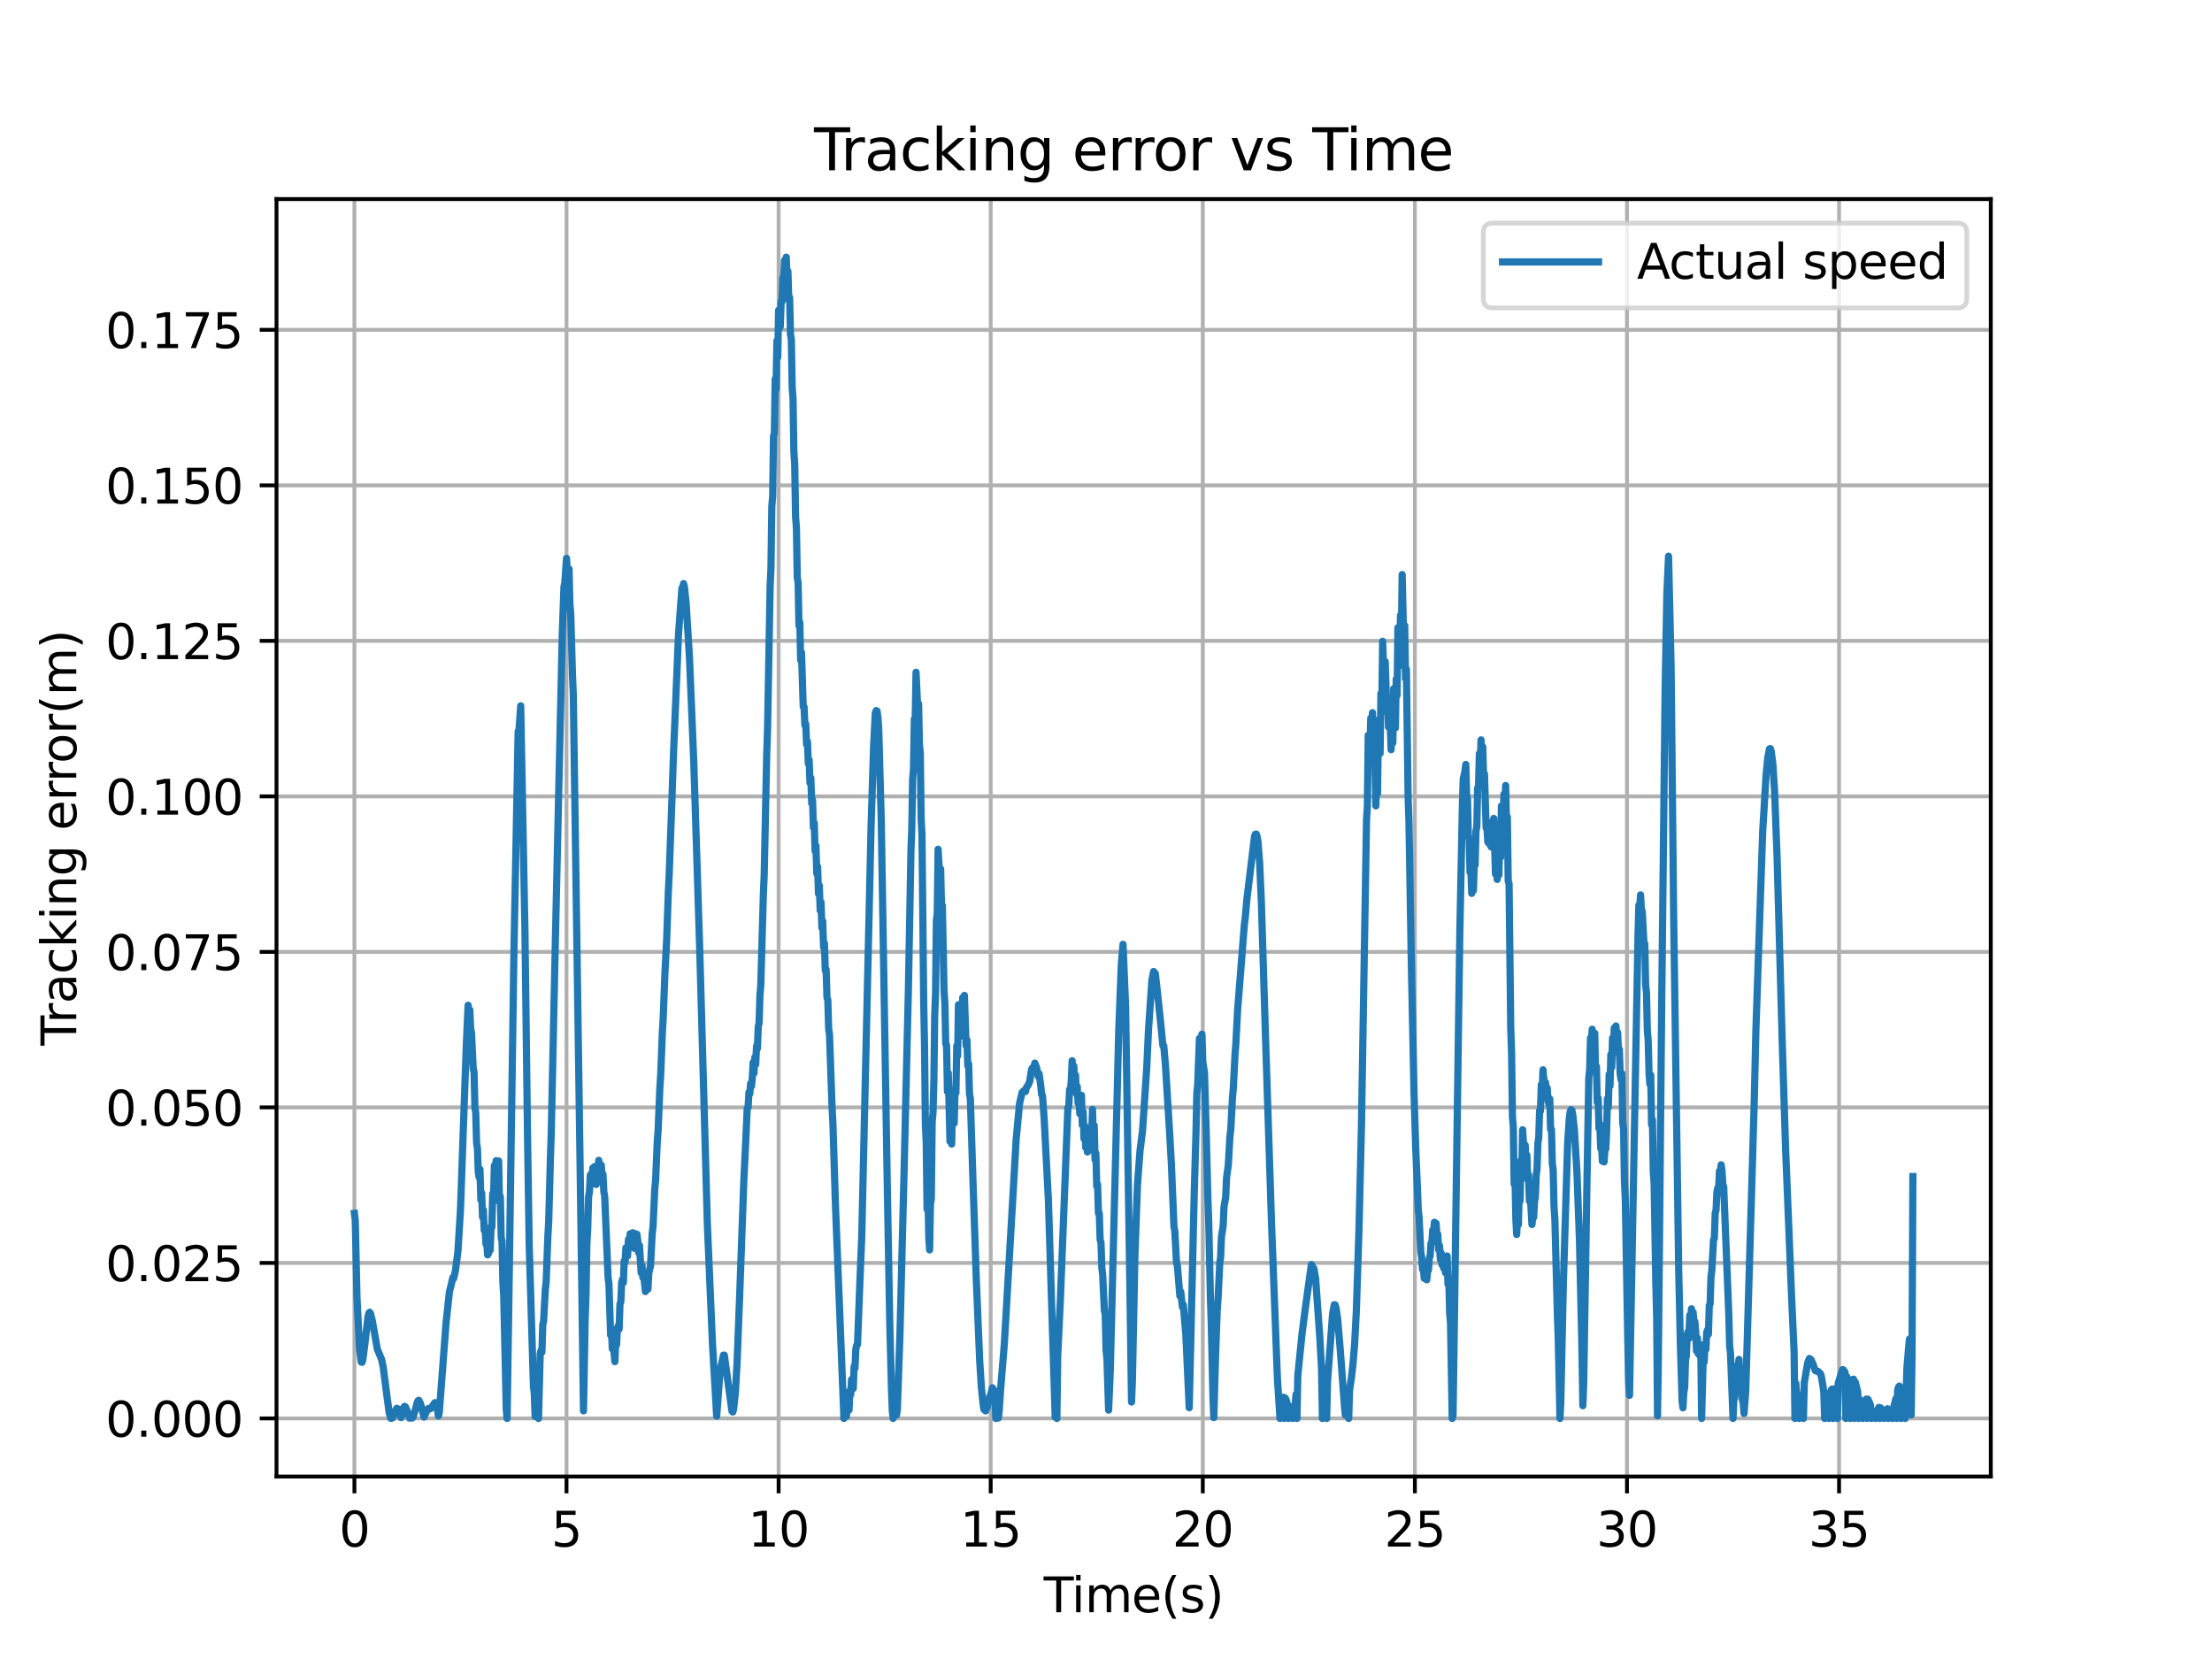 <?xml version="1.0" encoding="utf-8" standalone="no"?>
<!DOCTYPE svg PUBLIC "-//W3C//DTD SVG 1.1//EN"
  "http://www.w3.org/Graphics/SVG/1.1/DTD/svg11.dtd">
<svg xmlns:xlink="http://www.w3.org/1999/xlink" width="460.8pt" height="345.6pt" viewBox="0 0 460.8 345.6" xmlns="http://www.w3.org/2000/svg" version="1.1">
 <defs>
  <style type="text/css">*{stroke-linejoin: round; stroke-linecap: butt}</style>
 </defs>
 <g id="figure_1">
  <g id="patch_1">
   <path d="M 0 345.6 
L 460.8 345.6 
L 460.8 0 
L 0 0 
z
" style="fill: #ffffff"/>
  </g>
  <g id="axes_1">
   <g id="patch_2">
    <path d="M 57.6 307.584 
L 414.72 307.584 
L 414.72 41.472 
L 57.6 41.472 
z
" style="fill: #ffffff"/>
   </g>
   <g id="matplotlib.axis_1">
    <g id="xtick_1">
     <g id="line2d_1">
      <path d="M 73.833 307.584 
L 73.833 41.472 
" clip-path="url(#p4ec2f000ad)" style="fill: none; stroke: #b0b0b0; stroke-width: 0.8; stroke-linecap: square"/>
     </g>
     <g id="line2d_2">
      <defs>
       <path id="mf4401e2781" d="M 0 0 
L 0 3.5 
" style="stroke: #000000; stroke-width: 0.8"/>
      </defs>
      <g>
       <use xlink:href="#mf4401e2781" x="73.833" y="307.584" style="stroke: #000000; stroke-width: 0.8"/>
      </g>
     </g>
     <g id="text_1">
      <!-- 0 -->
      <g transform="translate(70.651 322.182) scale(0.1 -0.1)">
       <defs>
        <path id="DejaVuSans-30" d="M 2034 4250 
Q 1547 4250 1301 3770 
Q 1056 3291 1056 2328 
Q 1056 1369 1301 889 
Q 1547 409 2034 409 
Q 2525 409 2770 889 
Q 3016 1369 3016 2328 
Q 3016 3291 2770 3770 
Q 2525 4250 2034 4250 
z
M 2034 4750 
Q 2819 4750 3233 4129 
Q 3647 3509 3647 2328 
Q 3647 1150 3233 529 
Q 2819 -91 2034 -91 
Q 1250 -91 836 529 
Q 422 1150 422 2328 
Q 422 3509 836 4129 
Q 1250 4750 2034 4750 
z
" transform="scale(0.016)"/>
       </defs>
       <use xlink:href="#DejaVuSans-30"/>
      </g>
     </g>
    </g>
    <g id="xtick_2">
     <g id="line2d_3">
      <path d="M 118.015 307.584 
L 118.015 41.472 
" clip-path="url(#p4ec2f000ad)" style="fill: none; stroke: #b0b0b0; stroke-width: 0.8; stroke-linecap: square"/>
     </g>
     <g id="line2d_4">
      <g>
       <use xlink:href="#mf4401e2781" x="118.015" y="307.584" style="stroke: #000000; stroke-width: 0.8"/>
      </g>
     </g>
     <g id="text_2">
      <!-- 5 -->
      <g transform="translate(114.834 322.182) scale(0.1 -0.1)">
       <defs>
        <path id="DejaVuSans-35" d="M 691 4666 
L 3169 4666 
L 3169 4134 
L 1269 4134 
L 1269 2991 
Q 1406 3038 1543 3061 
Q 1681 3084 1819 3084 
Q 2600 3084 3056 2656 
Q 3513 2228 3513 1497 
Q 3513 744 3044 326 
Q 2575 -91 1722 -91 
Q 1428 -91 1123 -41 
Q 819 9 494 109 
L 494 744 
Q 775 591 1075 516 
Q 1375 441 1709 441 
Q 2250 441 2565 725 
Q 2881 1009 2881 1497 
Q 2881 1984 2565 2268 
Q 2250 2553 1709 2553 
Q 1456 2553 1204 2497 
Q 953 2441 691 2322 
L 691 4666 
z
" transform="scale(0.016)"/>
       </defs>
       <use xlink:href="#DejaVuSans-35"/>
      </g>
     </g>
    </g>
    <g id="xtick_3">
     <g id="line2d_5">
      <path d="M 162.198 307.584 
L 162.198 41.472 
" clip-path="url(#p4ec2f000ad)" style="fill: none; stroke: #b0b0b0; stroke-width: 0.8; stroke-linecap: square"/>
     </g>
     <g id="line2d_6">
      <g>
       <use xlink:href="#mf4401e2781" x="162.198" y="307.584" style="stroke: #000000; stroke-width: 0.8"/>
      </g>
     </g>
     <g id="text_3">
      <!-- 10 -->
      <g transform="translate(155.836 322.182) scale(0.1 -0.1)">
       <defs>
        <path id="DejaVuSans-31" d="M 794 531 
L 1825 531 
L 1825 4091 
L 703 3866 
L 703 4441 
L 1819 4666 
L 2450 4666 
L 2450 531 
L 3481 531 
L 3481 0 
L 794 0 
L 794 531 
z
" transform="scale(0.016)"/>
       </defs>
       <use xlink:href="#DejaVuSans-31"/>
       <use xlink:href="#DejaVuSans-30" x="63.623"/>
      </g>
     </g>
    </g>
    <g id="xtick_4">
     <g id="line2d_7">
      <path d="M 206.381 307.584 
L 206.381 41.472 
" clip-path="url(#p4ec2f000ad)" style="fill: none; stroke: #b0b0b0; stroke-width: 0.8; stroke-linecap: square"/>
     </g>
     <g id="line2d_8">
      <g>
       <use xlink:href="#mf4401e2781" x="206.381" y="307.584" style="stroke: #000000; stroke-width: 0.8"/>
      </g>
     </g>
     <g id="text_4">
      <!-- 15 -->
      <g transform="translate(200.018 322.182) scale(0.1 -0.1)">
       <use xlink:href="#DejaVuSans-31"/>
       <use xlink:href="#DejaVuSans-35" x="63.623"/>
      </g>
     </g>
    </g>
    <g id="xtick_5">
     <g id="line2d_9">
      <path d="M 250.564 307.584 
L 250.564 41.472 
" clip-path="url(#p4ec2f000ad)" style="fill: none; stroke: #b0b0b0; stroke-width: 0.8; stroke-linecap: square"/>
     </g>
     <g id="line2d_10">
      <g>
       <use xlink:href="#mf4401e2781" x="250.564" y="307.584" style="stroke: #000000; stroke-width: 0.8"/>
      </g>
     </g>
     <g id="text_5">
      <!-- 20 -->
      <g transform="translate(244.201 322.182) scale(0.1 -0.1)">
       <defs>
        <path id="DejaVuSans-32" d="M 1228 531 
L 3431 531 
L 3431 0 
L 469 0 
L 469 531 
Q 828 903 1448 1529 
Q 2069 2156 2228 2338 
Q 2531 2678 2651 2914 
Q 2772 3150 2772 3378 
Q 2772 3750 2511 3984 
Q 2250 4219 1831 4219 
Q 1534 4219 1204 4116 
Q 875 4013 500 3803 
L 500 4441 
Q 881 4594 1212 4672 
Q 1544 4750 1819 4750 
Q 2544 4750 2975 4387 
Q 3406 4025 3406 3419 
Q 3406 3131 3298 2873 
Q 3191 2616 2906 2266 
Q 2828 2175 2409 1742 
Q 1991 1309 1228 531 
z
" transform="scale(0.016)"/>
       </defs>
       <use xlink:href="#DejaVuSans-32"/>
       <use xlink:href="#DejaVuSans-30" x="63.623"/>
      </g>
     </g>
    </g>
    <g id="xtick_6">
     <g id="line2d_11">
      <path d="M 294.746 307.584 
L 294.746 41.472 
" clip-path="url(#p4ec2f000ad)" style="fill: none; stroke: #b0b0b0; stroke-width: 0.8; stroke-linecap: square"/>
     </g>
     <g id="line2d_12">
      <g>
       <use xlink:href="#mf4401e2781" x="294.746" y="307.584" style="stroke: #000000; stroke-width: 0.8"/>
      </g>
     </g>
     <g id="text_6">
      <!-- 25 -->
      <g transform="translate(288.384 322.182) scale(0.1 -0.1)">
       <use xlink:href="#DejaVuSans-32"/>
       <use xlink:href="#DejaVuSans-35" x="63.623"/>
      </g>
     </g>
    </g>
    <g id="xtick_7">
     <g id="line2d_13">
      <path d="M 338.929 307.584 
L 338.929 41.472 
" clip-path="url(#p4ec2f000ad)" style="fill: none; stroke: #b0b0b0; stroke-width: 0.8; stroke-linecap: square"/>
     </g>
     <g id="line2d_14">
      <g>
       <use xlink:href="#mf4401e2781" x="338.929" y="307.584" style="stroke: #000000; stroke-width: 0.8"/>
      </g>
     </g>
     <g id="text_7">
      <!-- 30 -->
      <g transform="translate(332.566 322.182) scale(0.1 -0.1)">
       <defs>
        <path id="DejaVuSans-33" d="M 2597 2516 
Q 3050 2419 3304 2112 
Q 3559 1806 3559 1356 
Q 3559 666 3084 287 
Q 2609 -91 1734 -91 
Q 1441 -91 1130 -33 
Q 819 25 488 141 
L 488 750 
Q 750 597 1062 519 
Q 1375 441 1716 441 
Q 2309 441 2620 675 
Q 2931 909 2931 1356 
Q 2931 1769 2642 2001 
Q 2353 2234 1838 2234 
L 1294 2234 
L 1294 2753 
L 1863 2753 
Q 2328 2753 2575 2939 
Q 2822 3125 2822 3475 
Q 2822 3834 2567 4026 
Q 2313 4219 1838 4219 
Q 1578 4219 1281 4162 
Q 984 4106 628 3988 
L 628 4550 
Q 988 4650 1302 4700 
Q 1616 4750 1894 4750 
Q 2613 4750 3031 4423 
Q 3450 4097 3450 3541 
Q 3450 3153 3228 2886 
Q 3006 2619 2597 2516 
z
" transform="scale(0.016)"/>
       </defs>
       <use xlink:href="#DejaVuSans-33"/>
       <use xlink:href="#DejaVuSans-30" x="63.623"/>
      </g>
     </g>
    </g>
    <g id="xtick_8">
     <g id="line2d_15">
      <path d="M 383.112 307.584 
L 383.112 41.472 
" clip-path="url(#p4ec2f000ad)" style="fill: none; stroke: #b0b0b0; stroke-width: 0.8; stroke-linecap: square"/>
     </g>
     <g id="line2d_16">
      <g>
       <use xlink:href="#mf4401e2781" x="383.112" y="307.584" style="stroke: #000000; stroke-width: 0.8"/>
      </g>
     </g>
     <g id="text_8">
      <!-- 35 -->
      <g transform="translate(376.749 322.182) scale(0.1 -0.1)">
       <use xlink:href="#DejaVuSans-33"/>
       <use xlink:href="#DejaVuSans-35" x="63.623"/>
      </g>
     </g>
    </g>
    <g id="text_9">
     <!-- Time(s) -->
     <g transform="translate(217.42 335.861) scale(0.1 -0.1)">
      <defs>
       <path id="DejaVuSans-54" d="M -19 4666 
L 3928 4666 
L 3928 4134 
L 2272 4134 
L 2272 0 
L 1638 0 
L 1638 4134 
L -19 4134 
L -19 4666 
z
" transform="scale(0.016)"/>
       <path id="DejaVuSans-69" d="M 603 3500 
L 1178 3500 
L 1178 0 
L 603 0 
L 603 3500 
z
M 603 4863 
L 1178 4863 
L 1178 4134 
L 603 4134 
L 603 4863 
z
" transform="scale(0.016)"/>
       <path id="DejaVuSans-6d" d="M 3328 2828 
Q 3544 3216 3844 3400 
Q 4144 3584 4550 3584 
Q 5097 3584 5394 3201 
Q 5691 2819 5691 2113 
L 5691 0 
L 5113 0 
L 5113 2094 
Q 5113 2597 4934 2840 
Q 4756 3084 4391 3084 
Q 3944 3084 3684 2787 
Q 3425 2491 3425 1978 
L 3425 0 
L 2847 0 
L 2847 2094 
Q 2847 2600 2669 2842 
Q 2491 3084 2119 3084 
Q 1678 3084 1418 2786 
Q 1159 2488 1159 1978 
L 1159 0 
L 581 0 
L 581 3500 
L 1159 3500 
L 1159 2956 
Q 1356 3278 1631 3431 
Q 1906 3584 2284 3584 
Q 2666 3584 2933 3390 
Q 3200 3197 3328 2828 
z
" transform="scale(0.016)"/>
       <path id="DejaVuSans-65" d="M 3597 1894 
L 3597 1613 
L 953 1613 
Q 991 1019 1311 708 
Q 1631 397 2203 397 
Q 2534 397 2845 478 
Q 3156 559 3463 722 
L 3463 178 
Q 3153 47 2828 -22 
Q 2503 -91 2169 -91 
Q 1331 -91 842 396 
Q 353 884 353 1716 
Q 353 2575 817 3079 
Q 1281 3584 2069 3584 
Q 2775 3584 3186 3129 
Q 3597 2675 3597 1894 
z
M 3022 2063 
Q 3016 2534 2758 2815 
Q 2500 3097 2075 3097 
Q 1594 3097 1305 2825 
Q 1016 2553 972 2059 
L 3022 2063 
z
" transform="scale(0.016)"/>
       <path id="DejaVuSans-28" d="M 1984 4856 
Q 1566 4138 1362 3434 
Q 1159 2731 1159 2009 
Q 1159 1288 1364 580 
Q 1569 -128 1984 -844 
L 1484 -844 
Q 1016 -109 783 600 
Q 550 1309 550 2009 
Q 550 2706 781 3412 
Q 1013 4119 1484 4856 
L 1984 4856 
z
" transform="scale(0.016)"/>
       <path id="DejaVuSans-73" d="M 2834 3397 
L 2834 2853 
Q 2591 2978 2328 3040 
Q 2066 3103 1784 3103 
Q 1356 3103 1142 2972 
Q 928 2841 928 2578 
Q 928 2378 1081 2264 
Q 1234 2150 1697 2047 
L 1894 2003 
Q 2506 1872 2764 1633 
Q 3022 1394 3022 966 
Q 3022 478 2636 193 
Q 2250 -91 1575 -91 
Q 1294 -91 989 -36 
Q 684 19 347 128 
L 347 722 
Q 666 556 975 473 
Q 1284 391 1588 391 
Q 1994 391 2212 530 
Q 2431 669 2431 922 
Q 2431 1156 2273 1281 
Q 2116 1406 1581 1522 
L 1381 1569 
Q 847 1681 609 1914 
Q 372 2147 372 2553 
Q 372 3047 722 3315 
Q 1072 3584 1716 3584 
Q 2034 3584 2315 3537 
Q 2597 3491 2834 3397 
z
" transform="scale(0.016)"/>
       <path id="DejaVuSans-29" d="M 513 4856 
L 1013 4856 
Q 1481 4119 1714 3412 
Q 1947 2706 1947 2009 
Q 1947 1309 1714 600 
Q 1481 -109 1013 -844 
L 513 -844 
Q 928 -128 1133 580 
Q 1338 1288 1338 2009 
Q 1338 2731 1133 3434 
Q 928 4138 513 4856 
z
" transform="scale(0.016)"/>
      </defs>
      <use xlink:href="#DejaVuSans-54"/>
      <use xlink:href="#DejaVuSans-69" x="57.959"/>
      <use xlink:href="#DejaVuSans-6d" x="85.742"/>
      <use xlink:href="#DejaVuSans-65" x="183.154"/>
      <use xlink:href="#DejaVuSans-28" x="244.678"/>
      <use xlink:href="#DejaVuSans-73" x="283.691"/>
      <use xlink:href="#DejaVuSans-29" x="335.791"/>
     </g>
    </g>
   </g>
   <g id="matplotlib.axis_2">
    <g id="ytick_1">
     <g id="line2d_17">
      <path d="M 57.6 295.488 
L 414.72 295.488 
" clip-path="url(#p4ec2f000ad)" style="fill: none; stroke: #b0b0b0; stroke-width: 0.8; stroke-linecap: square"/>
     </g>
     <g id="line2d_18">
      <defs>
       <path id="mc7842c3cd1" d="M 0 0 
L -3.5 0 
" style="stroke: #000000; stroke-width: 0.8"/>
      </defs>
      <g>
       <use xlink:href="#mc7842c3cd1" x="57.6" y="295.488" style="stroke: #000000; stroke-width: 0.8"/>
      </g>
     </g>
     <g id="text_10">
      <!-- 0.000 -->
      <g transform="translate(21.972 299.287) scale(0.1 -0.1)">
       <defs>
        <path id="DejaVuSans-2e" d="M 684 794 
L 1344 794 
L 1344 0 
L 684 0 
L 684 794 
z
" transform="scale(0.016)"/>
       </defs>
       <use xlink:href="#DejaVuSans-30"/>
       <use xlink:href="#DejaVuSans-2e" x="63.623"/>
       <use xlink:href="#DejaVuSans-30" x="95.41"/>
       <use xlink:href="#DejaVuSans-30" x="159.033"/>
       <use xlink:href="#DejaVuSans-30" x="222.656"/>
      </g>
     </g>
    </g>
    <g id="ytick_2">
     <g id="line2d_19">
      <path d="M 57.6 263.091 
L 414.72 263.091 
" clip-path="url(#p4ec2f000ad)" style="fill: none; stroke: #b0b0b0; stroke-width: 0.8; stroke-linecap: square"/>
     </g>
     <g id="line2d_20">
      <g>
       <use xlink:href="#mc7842c3cd1" x="57.6" y="263.091" style="stroke: #000000; stroke-width: 0.8"/>
      </g>
     </g>
     <g id="text_11">
      <!-- 0.025 -->
      <g transform="translate(21.972 266.89) scale(0.1 -0.1)">
       <use xlink:href="#DejaVuSans-30"/>
       <use xlink:href="#DejaVuSans-2e" x="63.623"/>
       <use xlink:href="#DejaVuSans-30" x="95.41"/>
       <use xlink:href="#DejaVuSans-32" x="159.033"/>
       <use xlink:href="#DejaVuSans-35" x="222.656"/>
      </g>
     </g>
    </g>
    <g id="ytick_3">
     <g id="line2d_21">
      <path d="M 57.6 230.694 
L 414.72 230.694 
" clip-path="url(#p4ec2f000ad)" style="fill: none; stroke: #b0b0b0; stroke-width: 0.8; stroke-linecap: square"/>
     </g>
     <g id="line2d_22">
      <g>
       <use xlink:href="#mc7842c3cd1" x="57.6" y="230.694" style="stroke: #000000; stroke-width: 0.8"/>
      </g>
     </g>
     <g id="text_12">
      <!-- 0.050 -->
      <g transform="translate(21.972 234.494) scale(0.1 -0.1)">
       <use xlink:href="#DejaVuSans-30"/>
       <use xlink:href="#DejaVuSans-2e" x="63.623"/>
       <use xlink:href="#DejaVuSans-30" x="95.41"/>
       <use xlink:href="#DejaVuSans-35" x="159.033"/>
       <use xlink:href="#DejaVuSans-30" x="222.656"/>
      </g>
     </g>
    </g>
    <g id="ytick_4">
     <g id="line2d_23">
      <path d="M 57.6 198.298 
L 414.72 198.298 
" clip-path="url(#p4ec2f000ad)" style="fill: none; stroke: #b0b0b0; stroke-width: 0.8; stroke-linecap: square"/>
     </g>
     <g id="line2d_24">
      <g>
       <use xlink:href="#mc7842c3cd1" x="57.6" y="198.298" style="stroke: #000000; stroke-width: 0.8"/>
      </g>
     </g>
     <g id="text_13">
      <!-- 0.075 -->
      <g transform="translate(21.972 202.097) scale(0.1 -0.1)">
       <defs>
        <path id="DejaVuSans-37" d="M 525 4666 
L 3525 4666 
L 3525 4397 
L 1831 0 
L 1172 0 
L 2766 4134 
L 525 4134 
L 525 4666 
z
" transform="scale(0.016)"/>
       </defs>
       <use xlink:href="#DejaVuSans-30"/>
       <use xlink:href="#DejaVuSans-2e" x="63.623"/>
       <use xlink:href="#DejaVuSans-30" x="95.41"/>
       <use xlink:href="#DejaVuSans-37" x="159.033"/>
       <use xlink:href="#DejaVuSans-35" x="222.656"/>
      </g>
     </g>
    </g>
    <g id="ytick_5">
     <g id="line2d_25">
      <path d="M 57.6 165.901 
L 414.72 165.901 
" clip-path="url(#p4ec2f000ad)" style="fill: none; stroke: #b0b0b0; stroke-width: 0.8; stroke-linecap: square"/>
     </g>
     <g id="line2d_26">
      <g>
       <use xlink:href="#mc7842c3cd1" x="57.6" y="165.901" style="stroke: #000000; stroke-width: 0.8"/>
      </g>
     </g>
     <g id="text_14">
      <!-- 0.100 -->
      <g transform="translate(21.972 169.7) scale(0.1 -0.1)">
       <use xlink:href="#DejaVuSans-30"/>
       <use xlink:href="#DejaVuSans-2e" x="63.623"/>
       <use xlink:href="#DejaVuSans-31" x="95.41"/>
       <use xlink:href="#DejaVuSans-30" x="159.033"/>
       <use xlink:href="#DejaVuSans-30" x="222.656"/>
      </g>
     </g>
    </g>
    <g id="ytick_6">
     <g id="line2d_27">
      <path d="M 57.6 133.504 
L 414.72 133.504 
" clip-path="url(#p4ec2f000ad)" style="fill: none; stroke: #b0b0b0; stroke-width: 0.8; stroke-linecap: square"/>
     </g>
     <g id="line2d_28">
      <g>
       <use xlink:href="#mc7842c3cd1" x="57.6" y="133.504" style="stroke: #000000; stroke-width: 0.8"/>
      </g>
     </g>
     <g id="text_15">
      <!-- 0.125 -->
      <g transform="translate(21.972 137.303) scale(0.1 -0.1)">
       <use xlink:href="#DejaVuSans-30"/>
       <use xlink:href="#DejaVuSans-2e" x="63.623"/>
       <use xlink:href="#DejaVuSans-31" x="95.41"/>
       <use xlink:href="#DejaVuSans-32" x="159.033"/>
       <use xlink:href="#DejaVuSans-35" x="222.656"/>
      </g>
     </g>
    </g>
    <g id="ytick_7">
     <g id="line2d_29">
      <path d="M 57.6 101.107 
L 414.72 101.107 
" clip-path="url(#p4ec2f000ad)" style="fill: none; stroke: #b0b0b0; stroke-width: 0.8; stroke-linecap: square"/>
     </g>
     <g id="line2d_30">
      <g>
       <use xlink:href="#mc7842c3cd1" x="57.6" y="101.107" style="stroke: #000000; stroke-width: 0.8"/>
      </g>
     </g>
     <g id="text_16">
      <!-- 0.150 -->
      <g transform="translate(21.972 104.906) scale(0.1 -0.1)">
       <use xlink:href="#DejaVuSans-30"/>
       <use xlink:href="#DejaVuSans-2e" x="63.623"/>
       <use xlink:href="#DejaVuSans-31" x="95.41"/>
       <use xlink:href="#DejaVuSans-35" x="159.033"/>
       <use xlink:href="#DejaVuSans-30" x="222.656"/>
      </g>
     </g>
    </g>
    <g id="ytick_8">
     <g id="line2d_31">
      <path d="M 57.6 68.71 
L 414.72 68.71 
" clip-path="url(#p4ec2f000ad)" style="fill: none; stroke: #b0b0b0; stroke-width: 0.8; stroke-linecap: square"/>
     </g>
     <g id="line2d_32">
      <g>
       <use xlink:href="#mc7842c3cd1" x="57.6" y="68.71" style="stroke: #000000; stroke-width: 0.8"/>
      </g>
     </g>
     <g id="text_17">
      <!-- 0.175 -->
      <g transform="translate(21.972 72.509) scale(0.1 -0.1)">
       <use xlink:href="#DejaVuSans-30"/>
       <use xlink:href="#DejaVuSans-2e" x="63.623"/>
       <use xlink:href="#DejaVuSans-31" x="95.41"/>
       <use xlink:href="#DejaVuSans-37" x="159.033"/>
       <use xlink:href="#DejaVuSans-35" x="222.656"/>
      </g>
     </g>
    </g>
    <g id="text_18">
     <!-- Tracking error(m) -->
     <g transform="translate(15.892 217.804) rotate(-90) scale(0.1 -0.1)">
      <defs>
       <path id="DejaVuSans-72" d="M 2631 2963 
Q 2534 3019 2420 3045 
Q 2306 3072 2169 3072 
Q 1681 3072 1420 2755 
Q 1159 2438 1159 1844 
L 1159 0 
L 581 0 
L 581 3500 
L 1159 3500 
L 1159 2956 
Q 1341 3275 1631 3429 
Q 1922 3584 2338 3584 
Q 2397 3584 2469 3576 
Q 2541 3569 2628 3553 
L 2631 2963 
z
" transform="scale(0.016)"/>
       <path id="DejaVuSans-61" d="M 2194 1759 
Q 1497 1759 1228 1600 
Q 959 1441 959 1056 
Q 959 750 1161 570 
Q 1363 391 1709 391 
Q 2188 391 2477 730 
Q 2766 1069 2766 1631 
L 2766 1759 
L 2194 1759 
z
M 3341 1997 
L 3341 0 
L 2766 0 
L 2766 531 
Q 2569 213 2275 61 
Q 1981 -91 1556 -91 
Q 1019 -91 701 211 
Q 384 513 384 1019 
Q 384 1609 779 1909 
Q 1175 2209 1959 2209 
L 2766 2209 
L 2766 2266 
Q 2766 2663 2505 2880 
Q 2244 3097 1772 3097 
Q 1472 3097 1187 3025 
Q 903 2953 641 2809 
L 641 3341 
Q 956 3463 1253 3523 
Q 1550 3584 1831 3584 
Q 2591 3584 2966 3190 
Q 3341 2797 3341 1997 
z
" transform="scale(0.016)"/>
       <path id="DejaVuSans-63" d="M 3122 3366 
L 3122 2828 
Q 2878 2963 2633 3030 
Q 2388 3097 2138 3097 
Q 1578 3097 1268 2742 
Q 959 2388 959 1747 
Q 959 1106 1268 751 
Q 1578 397 2138 397 
Q 2388 397 2633 464 
Q 2878 531 3122 666 
L 3122 134 
Q 2881 22 2623 -34 
Q 2366 -91 2075 -91 
Q 1284 -91 818 406 
Q 353 903 353 1747 
Q 353 2603 823 3093 
Q 1294 3584 2113 3584 
Q 2378 3584 2631 3529 
Q 2884 3475 3122 3366 
z
" transform="scale(0.016)"/>
       <path id="DejaVuSans-6b" d="M 581 4863 
L 1159 4863 
L 1159 1991 
L 2875 3500 
L 3609 3500 
L 1753 1863 
L 3688 0 
L 2938 0 
L 1159 1709 
L 1159 0 
L 581 0 
L 581 4863 
z
" transform="scale(0.016)"/>
       <path id="DejaVuSans-6e" d="M 3513 2113 
L 3513 0 
L 2938 0 
L 2938 2094 
Q 2938 2591 2744 2837 
Q 2550 3084 2163 3084 
Q 1697 3084 1428 2787 
Q 1159 2491 1159 1978 
L 1159 0 
L 581 0 
L 581 3500 
L 1159 3500 
L 1159 2956 
Q 1366 3272 1645 3428 
Q 1925 3584 2291 3584 
Q 2894 3584 3203 3211 
Q 3513 2838 3513 2113 
z
" transform="scale(0.016)"/>
       <path id="DejaVuSans-67" d="M 2906 1791 
Q 2906 2416 2648 2759 
Q 2391 3103 1925 3103 
Q 1463 3103 1205 2759 
Q 947 2416 947 1791 
Q 947 1169 1205 825 
Q 1463 481 1925 481 
Q 2391 481 2648 825 
Q 2906 1169 2906 1791 
z
M 3481 434 
Q 3481 -459 3084 -895 
Q 2688 -1331 1869 -1331 
Q 1566 -1331 1297 -1286 
Q 1028 -1241 775 -1147 
L 775 -588 
Q 1028 -725 1275 -790 
Q 1522 -856 1778 -856 
Q 2344 -856 2625 -561 
Q 2906 -266 2906 331 
L 2906 616 
Q 2728 306 2450 153 
Q 2172 0 1784 0 
Q 1141 0 747 490 
Q 353 981 353 1791 
Q 353 2603 747 3093 
Q 1141 3584 1784 3584 
Q 2172 3584 2450 3431 
Q 2728 3278 2906 2969 
L 2906 3500 
L 3481 3500 
L 3481 434 
z
" transform="scale(0.016)"/>
       <path id="DejaVuSans-20" transform="scale(0.016)"/>
       <path id="DejaVuSans-6f" d="M 1959 3097 
Q 1497 3097 1228 2736 
Q 959 2375 959 1747 
Q 959 1119 1226 758 
Q 1494 397 1959 397 
Q 2419 397 2687 759 
Q 2956 1122 2956 1747 
Q 2956 2369 2687 2733 
Q 2419 3097 1959 3097 
z
M 1959 3584 
Q 2709 3584 3137 3096 
Q 3566 2609 3566 1747 
Q 3566 888 3137 398 
Q 2709 -91 1959 -91 
Q 1206 -91 779 398 
Q 353 888 353 1747 
Q 353 2609 779 3096 
Q 1206 3584 1959 3584 
z
" transform="scale(0.016)"/>
      </defs>
      <use xlink:href="#DejaVuSans-54"/>
      <use xlink:href="#DejaVuSans-72" x="46.334"/>
      <use xlink:href="#DejaVuSans-61" x="87.447"/>
      <use xlink:href="#DejaVuSans-63" x="148.727"/>
      <use xlink:href="#DejaVuSans-6b" x="203.707"/>
      <use xlink:href="#DejaVuSans-69" x="261.617"/>
      <use xlink:href="#DejaVuSans-6e" x="289.4"/>
      <use xlink:href="#DejaVuSans-67" x="352.779"/>
      <use xlink:href="#DejaVuSans-20" x="416.256"/>
      <use xlink:href="#DejaVuSans-65" x="448.043"/>
      <use xlink:href="#DejaVuSans-72" x="509.566"/>
      <use xlink:href="#DejaVuSans-72" x="548.93"/>
      <use xlink:href="#DejaVuSans-6f" x="587.793"/>
      <use xlink:href="#DejaVuSans-72" x="648.975"/>
      <use xlink:href="#DejaVuSans-28" x="690.088"/>
      <use xlink:href="#DejaVuSans-6d" x="729.102"/>
      <use xlink:href="#DejaVuSans-29" x="826.514"/>
     </g>
    </g>
   </g>
   <g id="line2d_33">
    <path d="M 73.833 252.77 
L 74.009 254.231 
L 74.009 254.231 
L 74.363 270.209 
L 74.363 270.209 
L 74.893 281.005 
L 74.893 281.005 
L 75.247 283.725 
L 75.247 283.725 
L 75.423 283.794 
L 75.423 283.794 
L 75.6 283.173 
L 75.953 280.451 
L 75.953 280.451 
L 76.66 274.315 
L 76.66 274.315 
L 76.837 273.57 
L 76.837 273.57 
L 77.014 273.365 
L 77.014 273.365 
L 77.191 273.627 
L 77.191 273.627 
L 77.544 275.073 
L 77.544 275.073 
L 78.604 281.038 
L 78.604 281.038 
L 79.135 282.328 
L 79.135 282.328 
L 79.488 283.18 
L 79.488 283.18 
L 79.842 284.866 
L 79.842 284.866 
L 80.548 290.364 
L 80.548 290.364 
L 81.079 294.346 
L 81.079 294.346 
L 81.432 295.47 
L 81.432 295.47 
L 81.786 295.374 
L 81.786 295.374 
L 82.139 294.532 
L 82.139 294.532 
L 82.493 293.599 
L 82.493 293.599 
L 82.669 293.372 
L 82.669 293.372 
L 82.846 293.472 
L 82.846 293.472 
L 83.199 294.309 
L 83.199 294.309 
L 83.553 295.31 
L 83.553 295.31 
L 84.083 293.25 
L 84.083 293.25 
L 84.26 292.96 
L 84.26 292.96 
L 84.437 293.04 
L 84.437 293.04 
L 84.79 293.833 
L 84.79 293.833 
L 85.32 295.417 
L 85.32 295.417 
L 85.674 295.139 
L 85.674 295.139 
L 85.85 295.412 
L 85.85 295.412 
L 86.027 295.25 
L 86.557 293.548 
L 86.557 293.548 
L 86.911 292.182 
L 86.911 292.182 
L 87.088 291.801 
L 87.088 291.801 
L 87.264 291.713 
L 87.264 291.713 
L 87.618 292.44 
L 87.618 292.44 
L 88.325 295.205 
L 88.325 295.205 
L 89.032 293.636 
L 89.032 293.636 
L 89.208 293.421 
L 89.208 293.421 
L 89.385 293.551 
L 89.385 293.551 
L 89.739 293.425 
L 89.739 293.425 
L 89.915 293.197 
L 89.915 293.197 
L 90.269 292.603 
L 90.269 292.603 
L 90.622 292.194 
L 90.622 292.194 
L 90.799 292.244 
L 90.799 292.244 
L 90.976 292.592 
L 90.976 292.592 
L 91.329 294.985 
L 91.329 294.985 
L 91.506 294.243 
L 91.506 294.243 
L 92.036 287.328 
L 92.036 287.328 
L 92.92 275.583 
L 92.92 275.583 
L 93.627 269.063 
L 93.627 269.063 
L 93.98 267.711 
L 93.98 267.711 
L 94.334 266.135 
L 94.334 266.135 
L 94.51 266.326 
L 94.51 266.326 
L 94.864 264.787 
L 94.864 264.787 
L 95.394 260.693 
L 95.394 260.693 
L 95.924 252.043 
L 95.924 252.043 
L 96.808 227.054 
L 96.808 227.054 
L 97.161 217.294 
L 97.161 217.294 
L 97.515 209.404 
L 97.515 209.404 
L 97.691 211.674 
L 97.691 211.674 
L 97.868 210.374 
L 97.868 210.374 
L 98.045 214.171 
L 98.045 214.171 
L 98.222 215.2 
L 98.222 215.2 
L 98.575 222.615 
L 98.575 222.615 
L 98.752 223.336 
L 98.752 223.336 
L 98.929 230.582 
L 98.929 230.582 
L 99.105 231.863 
L 99.105 231.863 
L 99.282 238.06 
L 99.282 238.06 
L 99.459 239.234 
L 99.459 239.234 
L 99.635 244.184 
L 99.635 244.184 
L 99.812 245.263 
L 99.812 245.263 
L 99.989 243.586 
L 99.989 243.586 
L 100.166 249.955 
L 100.166 249.955 
L 100.342 248.511 
L 100.342 248.511 
L 100.519 253.561 
L 100.519 253.561 
L 100.696 252.062 
L 100.696 252.062 
L 100.873 256.3 
L 100.873 256.3 
L 101.049 255.574 
L 101.049 255.574 
L 101.226 259.132 
L 101.226 259.132 
L 101.403 258.903 
L 101.403 258.903 
L 101.579 261.421 
L 101.579 261.421 
L 101.756 261.14 
L 101.756 261.14 
L 101.933 259.193 
L 101.933 259.193 
L 102.11 260.451 
L 102.11 260.451 
L 102.286 255.881 
L 102.286 255.881 
L 102.463 255.662 
L 102.463 255.662 
L 102.64 248.647 
L 102.64 248.647 
L 102.817 248.887 
L 102.817 248.887 
L 102.993 242.784 
L 102.993 242.784 
L 103.17 244.862 
L 103.17 244.862 
L 103.347 241.792 
L 103.347 241.792 
L 103.524 245.243 
L 103.524 245.243 
L 103.7 244.928 
L 103.7 244.928 
L 103.877 241.856 
L 103.877 241.856 
L 104.054 250.388 
L 104.054 250.388 
L 104.23 249.294 
L 104.23 249.294 
L 104.407 257.728 
L 104.407 257.728 
L 104.584 258.667 
L 104.584 258.667 
L 104.761 267.229 
L 104.761 267.229 
L 104.937 269.942 
L 104.937 269.942 
L 105.468 293.702 
L 105.468 293.702 
L 105.644 295.488 
L 105.644 295.488 
L 107.058 198.559 
L 107.058 198.559 
L 107.942 152.336 
L 107.942 152.336 
L 108.119 152.094 
L 108.119 152.094 
L 108.472 147.037 
L 108.472 147.037 
L 109.356 193.932 
L 109.356 193.932 
L 109.886 235.971 
L 109.886 235.971 
L 110.239 259.201 
L 110.239 259.201 
L 111.123 288.814 
L 111.123 288.814 
L 111.3 290.262 
L 111.3 290.262 
L 111.476 295.091 
L 111.476 295.091 
L 111.83 293.391 
L 111.83 293.391 
L 112.007 288.402 
L 112.007 288.402 
L 112.183 295.488 
L 112.537 282.007 
L 112.537 282.007 
L 112.714 281.266 
L 112.714 281.266 
L 112.89 281.678 
L 112.89 281.678 
L 113.067 275.945 
L 113.067 275.945 
L 113.244 275.234 
L 113.244 275.234 
L 113.597 268.654 
L 113.597 268.654 
L 113.774 267.108 
L 113.774 267.108 
L 114.127 257.632 
L 114.127 257.632 
L 114.304 254.433 
L 114.304 254.433 
L 114.658 241.358 
L 114.658 241.358 
L 114.834 236.155 
L 114.834 236.155 
L 115.718 194.887 
L 115.718 194.887 
L 117.132 132.069 
L 117.132 132.069 
L 117.485 122.221 
L 117.485 122.221 
L 117.662 121.438 
L 117.662 121.438 
L 118.015 116.315 
L 118.015 116.315 
L 118.192 119.367 
L 118.192 119.367 
L 118.369 119.247 
L 118.369 119.247 
L 118.546 118.537 
L 118.546 118.537 
L 118.722 125.809 
L 118.722 125.809 
L 118.899 127.925 
L 118.899 127.925 
L 119.253 140.436 
L 119.253 140.436 
L 119.429 144.781 
L 119.429 144.781 
L 120.843 242.597 
L 120.843 242.597 
L 121.55 293.911 
L 121.55 293.911 
L 121.904 274.802 
L 121.904 274.802 
L 122.08 269.594 
L 122.08 269.594 
L 122.257 259.122 
L 122.257 259.122 
L 122.434 256.016 
L 122.434 256.016 
L 122.61 249.354 
L 122.787 248.301 
L 122.787 248.301 
L 122.964 244.808 
L 122.964 244.808 
L 123.141 244.555 
L 123.141 244.555 
L 123.317 246.678 
L 123.317 246.678 
L 123.494 243.302 
L 123.494 243.302 
L 123.671 245.269 
L 123.671 245.269 
L 123.848 243.03 
L 123.848 243.03 
L 124.024 244.055 
L 124.024 244.055 
L 124.201 246.74 
L 124.201 246.74 
L 124.378 242.807 
L 124.378 242.807 
L 124.554 244.622 
L 124.554 244.622 
L 124.731 241.722 
L 124.731 241.722 
L 124.908 242.89 
L 124.908 242.89 
L 125.085 246.008 
L 125.085 246.008 
L 125.261 242.703 
L 125.261 242.703 
L 125.438 245.905 
L 125.438 245.905 
L 125.615 244.604 
L 125.615 244.604 
L 125.792 248.27 
L 125.792 248.27 
L 125.968 249.208 
L 125.968 249.208 
L 126.675 266.135 
L 126.675 266.135 
L 126.852 267.428 
L 126.852 267.428 
L 127.205 278.119 
L 127.205 278.119 
L 127.382 277.33 
L 127.382 277.33 
L 127.559 280.999 
L 127.736 279.61 
L 127.736 279.61 
L 128.089 283.653 
L 128.089 283.653 
L 128.266 279.607 
L 128.266 279.607 
L 128.443 280.163 
L 128.443 280.163 
L 128.619 276.618 
L 128.619 276.618 
L 128.796 276.177 
L 128.796 276.177 
L 128.973 276.883 
L 128.973 276.883 
L 129.149 271.662 
L 129.149 271.662 
L 129.326 271.209 
L 129.326 271.209 
L 129.503 267.213 
L 129.503 267.213 
L 129.68 266.495 
L 129.68 266.495 
L 129.856 267.194 
L 129.856 267.194 
L 130.033 262.638 
L 130.033 262.638 
L 130.21 262.994 
L 130.21 262.994 
L 130.387 259.929 
L 130.387 259.929 
L 130.563 260.026 
L 130.563 260.026 
L 130.74 261.61 
L 130.74 261.61 
L 130.917 258.179 
L 131.094 259.102 
L 131.094 259.102 
L 131.27 257.016 
L 131.27 257.016 
L 131.447 257.547 
L 131.447 257.547 
L 131.624 259.397 
L 131.624 259.397 
L 131.8 256.805 
L 131.8 256.805 
L 131.977 257.821 
L 131.977 257.821 
L 132.154 260.052 
L 132.154 260.052 
L 132.331 256.992 
L 132.331 256.992 
L 132.507 258.714 
L 132.684 257.124 
L 132.684 257.124 
L 132.861 258.431 
L 132.861 258.431 
L 133.038 260.957 
L 133.038 260.957 
L 133.214 259.473 
L 133.214 259.473 
L 133.568 265.165 
L 133.568 265.165 
L 133.744 263.613 
L 133.744 263.613 
L 133.921 266.125 
L 133.921 266.125 
L 134.098 265.63 
L 134.451 269.05 
L 134.451 269.05 
L 134.628 267.365 
L 134.628 267.365 
L 134.982 268.536 
L 134.982 268.536 
L 135.158 265.18 
L 135.158 265.18 
L 135.512 263.748 
L 135.512 263.748 
L 135.865 256.963 
L 135.865 256.963 
L 136.042 255.483 
L 136.042 255.483 
L 136.395 247.78 
L 136.395 247.78 
L 136.572 245.926 
L 136.572 245.926 
L 136.926 237.745 
L 136.926 237.745 
L 137.102 235.453 
L 137.102 235.453 
L 137.456 226.739 
L 137.456 226.739 
L 137.633 223.936 
L 137.633 223.936 
L 137.986 215.014 
L 137.986 215.014 
L 138.163 211.973 
L 138.163 211.973 
L 138.516 202.724 
L 138.516 202.724 
L 138.87 196.047 
L 138.87 196.047 
L 139.223 185.893 
L 139.223 185.893 
L 139.4 182.243 
L 139.4 182.243 
L 139.93 167.823 
L 139.93 167.823 
L 140.284 157.514 
L 140.284 157.514 
L 141.344 132.182 
L 141.344 132.182 
L 142.051 122.549 
L 142.051 122.549 
L 142.228 122.327 
L 142.228 122.327 
L 142.404 121.568 
L 142.404 121.568 
L 142.581 122.284 
L 142.581 122.284 
L 142.934 125.698 
L 142.934 125.698 
L 143.641 137.198 
L 143.641 137.198 
L 144.525 158.658 
L 144.525 158.658 
L 145.762 197.669 
L 145.762 197.669 
L 147.353 254.913 
L 147.353 254.913 
L 148.413 279.777 
L 148.413 279.777 
L 149.297 295.005 
L 149.297 295.005 
L 149.65 290.324 
L 149.65 290.324 
L 150.004 285.659 
L 150.004 285.659 
L 150.711 282.29 
L 150.711 282.29 
L 150.887 282.291 
L 150.887 282.291 
L 152.478 293.971 
L 152.478 293.971 
L 152.655 294.139 
L 152.655 294.139 
L 152.831 293.47 
L 152.831 293.47 
L 153.185 290.207 
L 153.185 290.207 
L 153.538 284.104 
L 153.538 284.104 
L 154.069 270.364 
L 154.069 270.364 
L 154.952 245.947 
L 154.952 245.947 
L 155.306 238.68 
L 155.306 238.68 
L 155.659 230.882 
L 155.659 230.882 
L 155.836 230.74 
L 155.836 230.74 
L 156.013 227.569 
L 156.013 227.569 
L 156.189 227.88 
L 156.189 227.88 
L 156.366 225.718 
L 156.366 225.718 
L 156.543 226.294 
L 156.543 226.294 
L 156.719 224.587 
L 156.719 224.587 
L 156.896 221.32 
L 156.896 221.32 
L 157.073 223.558 
L 157.073 223.558 
L 157.25 220.237 
L 157.25 220.237 
L 157.426 221.722 
L 157.426 221.722 
L 157.603 217.917 
L 157.603 217.917 
L 157.78 218.438 
L 157.78 218.438 
L 157.957 213.814 
L 157.957 213.814 
L 158.133 213.104 
L 158.133 213.104 
L 158.31 207.345 
L 158.31 207.345 
L 158.487 205.295 
L 158.487 205.295 
L 159.017 186.479 
L 159.017 186.479 
L 159.194 182.291 
L 159.194 182.291 
L 159.724 157.054 
L 159.724 157.054 
L 159.901 151.712 
L 159.901 151.712 
L 160.431 122.122 
L 160.431 122.122 
L 160.608 118.258 
L 160.608 118.258 
L 160.784 105.514 
L 160.961 103.383 
L 160.961 103.383 
L 161.138 90.771 
L 161.138 90.771 
L 161.314 90.324 
L 161.314 90.324 
L 161.491 78.931 
L 161.491 78.931 
L 161.668 81.086 
L 161.668 81.086 
L 161.845 70.964 
L 161.845 70.964 
L 162.021 74.445 
L 162.021 74.445 
L 162.198 64.633 
L 162.198 64.633 
L 162.375 68.363 
L 162.375 68.363 
L 162.552 68.018 
L 162.552 68.018 
L 162.728 62.784 
L 162.728 62.784 
L 162.905 62.811 
L 162.905 62.811 
L 163.082 57.887 
L 163.082 57.887 
L 163.259 58.614 
L 163.259 58.614 
L 163.435 54.242 
L 163.435 54.242 
L 163.612 56.589 
L 163.612 56.589 
L 163.789 53.568 
L 163.789 53.568 
L 163.965 57.955 
L 163.965 57.955 
L 164.142 56.504 
L 164.142 56.504 
L 164.319 62.445 
L 164.319 62.445 
L 164.496 61.963 
L 164.496 61.963 
L 164.672 69.663 
L 164.672 69.663 
L 164.849 70.71 
L 164.849 70.71 
L 165.026 80.641 
L 165.026 80.641 
L 165.203 83.113 
L 165.203 83.113 
L 165.379 94.139 
L 165.379 94.139 
L 165.556 96.702 
L 165.556 96.702 
L 165.733 107.711 
L 165.733 107.711 
L 165.909 109.95 
L 165.909 109.95 
L 166.086 120.338 
L 166.086 120.338 
L 166.263 121.377 
L 166.263 121.377 
L 166.44 130.329 
L 166.44 130.329 
L 166.616 129.659 
L 166.616 129.659 
L 166.793 137.559 
L 166.793 137.559 
L 166.97 135.934 
L 166.97 135.934 
L 167.323 147.19 
L 167.323 147.19 
L 167.5 147.247 
L 167.5 147.247 
L 167.677 151.103 
L 167.677 151.103 
L 167.854 150.845 
L 167.854 150.845 
L 168.03 155.097 
L 168.03 155.097 
L 168.207 154.474 
L 168.207 154.474 
L 168.384 159.081 
L 168.384 159.081 
L 168.56 158.322 
L 168.56 158.322 
L 168.737 163.103 
L 168.737 163.103 
L 168.914 162.043 
L 168.914 162.043 
L 169.091 167.344 
L 169.091 167.344 
L 169.267 166.632 
L 169.267 166.632 
L 169.444 172.385 
L 169.444 172.385 
L 169.621 171.448 
L 169.621 171.448 
L 169.798 177.299 
L 169.798 177.299 
L 169.974 176.164 
L 169.974 176.164 
L 170.151 181.986 
L 170.151 181.986 
L 170.328 180.57 
L 170.328 180.57 
L 170.504 186.186 
L 170.504 186.186 
L 170.681 184.446 
L 170.681 184.446 
L 170.858 189.679 
L 170.858 189.679 
L 171.035 187.938 
L 171.035 187.938 
L 171.211 193.281 
L 171.211 193.281 
L 171.388 191.897 
L 171.388 191.897 
L 171.565 197.365 
L 171.565 197.365 
L 171.742 196.501 
L 171.742 196.501 
L 171.918 202.159 
L 171.918 202.159 
L 172.095 201.943 
L 172.095 201.943 
L 172.272 207.812 
L 172.272 207.812 
L 172.449 208.313 
L 172.449 208.313 
L 172.625 214.322 
L 172.625 214.322 
L 172.802 215.527 
L 172.802 215.527 
L 173.332 230.648 
L 173.332 230.648 
L 173.509 233.982 
L 173.509 233.982 
L 174.039 251.005 
L 174.039 251.005 
L 175.806 295.488 
L 175.806 295.488 
L 175.983 291.628 
L 175.983 291.628 
L 176.16 295.072 
L 176.16 295.072 
L 176.337 295.005 
L 176.337 295.005 
L 176.513 291.987 
L 176.513 291.987 
L 176.69 292.133 
L 176.69 292.133 
L 176.867 293.741 
L 176.867 293.741 
L 177.044 289.699 
L 177.044 289.699 
L 177.22 290.524 
L 177.397 287.373 
L 177.397 287.373 
L 177.574 287.741 
L 177.574 287.741 
L 177.75 289.241 
L 177.75 289.241 
L 177.927 284.643 
L 177.927 284.643 
L 178.104 285.028 
L 178.104 285.028 
L 178.281 281.088 
L 178.281 281.088 
L 178.457 280.26 
L 178.457 280.26 
L 178.634 280.083 
L 178.634 280.083 
L 179.164 266.203 
L 179.164 266.203 
L 179.518 257.599 
L 179.518 257.599 
L 181.462 172.091 
L 181.462 172.091 
L 181.992 155.342 
L 181.992 155.342 
L 182.345 148.475 
L 182.345 148.475 
L 182.522 148.031 
L 182.522 148.031 
L 182.699 148.112 
L 182.699 148.112 
L 182.876 149.332 
L 182.876 149.332 
L 183.052 151.772 
L 183.052 151.772 
L 183.583 170.99 
L 183.583 170.99 
L 184.82 245.92 
L 184.82 245.92 
L 185.35 275.372 
L 185.35 275.372 
L 185.703 289.177 
L 185.703 289.177 
L 185.88 293.854 
L 185.88 293.854 
L 186.057 295.488 
L 186.057 295.488 
L 186.234 291.911 
L 186.234 291.911 
L 186.41 291.854 
L 186.41 291.854 
L 186.587 292.392 
L 186.587 292.392 
L 186.764 294.765 
L 186.764 294.765 
L 186.94 293.557 
L 186.94 293.557 
L 187.471 278.209 
L 187.471 278.209 
L 188.354 243.333 
L 188.354 243.333 
L 188.708 228.38 
L 188.708 228.38 
L 189.238 206.017 
L 189.238 206.017 
L 189.768 177.203 
L 189.768 177.203 
L 189.945 172.503 
L 189.945 172.503 
L 190.122 162.213 
L 190.122 162.213 
L 190.298 160.321 
L 190.298 160.321 
L 190.475 149.784 
L 190.475 149.784 
L 190.652 150.105 
L 190.652 150.105 
L 190.829 140.049 
L 190.829 140.049 
L 191.182 147.711 
L 191.182 147.711 
L 191.359 146.61 
L 191.359 146.61 
L 191.535 155.193 
L 191.535 155.193 
L 191.712 156.813 
L 191.712 156.813 
L 191.889 170.517 
L 191.889 170.517 
L 192.066 173.935 
L 192.419 208.54 
L 192.419 208.54 
L 192.596 217.714 
L 192.596 217.714 
L 192.773 234.123 
L 192.773 234.123 
L 192.949 238.056 
L 192.949 238.056 
L 193.126 251.925 
L 193.126 251.925 
L 193.303 247.932 
L 193.303 247.932 
L 193.48 257.739 
L 193.48 257.739 
L 193.656 260.372 
L 193.656 260.372 
L 193.833 250.809 
L 193.833 250.809 
L 194.01 249.825 
L 194.01 249.825 
L 194.186 233.785 
L 194.186 233.785 
L 194.363 231.817 
L 194.363 231.817 
L 194.54 225.396 
L 194.54 225.396 
L 194.717 211.611 
L 194.717 211.611 
L 194.893 206.972 
L 194.893 206.972 
L 195.07 191.787 
L 195.07 191.787 
L 195.247 190.206 
L 195.424 176.908 
L 195.424 176.908 
L 195.777 183.115 
L 195.777 183.115 
L 195.954 181.012 
L 195.954 181.012 
L 196.13 188.69 
L 196.13 188.69 
L 196.307 188.611 
L 196.307 188.611 
L 196.661 206.23 
L 196.661 206.23 
L 196.837 209.185 
L 196.837 209.185 
L 197.014 217.466 
L 197.014 217.466 
L 197.191 217.76 
L 197.191 217.76 
L 197.368 227.4 
L 197.368 227.4 
L 197.544 223.536 
L 197.544 223.536 
L 197.898 237.781 
L 197.898 237.781 
L 198.075 233.706 
L 198.075 233.706 
L 198.251 238.327 
L 198.251 238.327 
L 198.428 229.689 
L 198.428 229.689 
L 198.605 233.828 
L 198.605 233.828 
L 198.781 233.972 
L 198.781 233.972 
L 198.958 226.868 
L 198.958 226.868 
L 199.135 227.65 
L 199.135 227.65 
L 199.312 217.891 
L 199.312 217.891 
L 199.488 219.975 
L 199.488 219.975 
L 199.665 209.305 
L 199.665 209.305 
L 199.842 214.208 
L 199.842 214.208 
L 200.019 215.877 
L 200.019 215.877 
L 200.195 210.191 
L 200.195 210.191 
L 200.372 213.761 
L 200.372 213.761 
L 200.549 207.824 
L 200.549 207.824 
L 200.725 213.247 
L 200.725 213.247 
L 200.902 207.356 
L 200.902 207.356 
L 201.256 217.812 
L 201.256 217.812 
L 201.432 216.646 
L 201.432 216.646 
L 201.609 222.003 
L 201.609 222.003 
L 201.786 221.632 
L 201.786 221.632 
L 201.963 227.882 
L 201.963 227.882 
L 202.139 228.849 
L 202.139 228.849 
L 202.67 245.438 
L 202.67 245.438 
L 203.376 266.405 
L 203.376 266.405 
L 204.083 283.337 
L 204.083 283.337 
L 204.437 289.019 
L 204.437 289.019 
L 204.79 292.417 
L 204.79 292.417 
L 204.967 293.615 
L 204.967 293.615 
L 205.144 293.492 
L 205.144 293.492 
L 205.32 293.924 
L 205.32 293.924 
L 205.497 293.216 
L 205.497 293.216 
L 205.674 293.152 
L 205.674 293.152 
L 205.851 292.133 
L 205.851 292.133 
L 206.027 291.831 
L 206.027 291.831 
L 206.204 290.851 
L 206.204 290.851 
L 206.381 290.56 
L 206.381 290.56 
L 206.734 289.094 
L 206.734 289.094 
L 206.911 289.721 
L 206.911 289.721 
L 207.088 289.561 
L 207.088 289.561 
L 207.265 290.525 
L 207.265 290.525 
L 207.441 295.488 
L 207.441 295.488 
L 207.618 291.771 
L 207.618 291.771 
L 207.971 295.404 
L 207.971 295.404 
L 208.148 293.915 
L 208.148 293.915 
L 208.502 288.729 
L 208.502 288.729 
L 209.209 280.12 
L 209.209 280.12 
L 211.153 246.713 
L 211.153 246.713 
L 211.683 237.38 
L 211.683 237.38 
L 212.39 229.882 
L 212.39 229.882 
L 212.92 227.586 
L 212.92 227.586 
L 213.273 227.215 
L 213.273 227.215 
L 213.627 227.395 
L 213.627 227.395 
L 213.804 226.571 
L 214.157 226.093 
L 214.157 226.093 
L 214.51 225.271 
L 214.51 225.271 
L 214.864 222.904 
L 214.864 222.904 
L 215.041 222.479 
L 215.041 222.479 
L 215.217 222.39 
L 215.217 222.39 
L 215.394 222.55 
L 215.394 222.55 
L 215.571 221.465 
L 215.571 221.465 
L 215.924 222.344 
L 215.924 222.344 
L 216.278 224.264 
L 216.278 224.264 
L 216.455 223.646 
L 216.455 223.646 
L 216.808 226.16 
L 216.808 226.16 
L 216.985 228.009 
L 216.985 228.009 
L 217.161 228.218 
L 217.161 228.218 
L 217.515 232.965 
L 217.515 232.965 
L 218.399 249.915 
L 218.399 249.915 
L 219.812 295.212 
L 219.812 295.212 
L 219.989 292.171 
L 219.989 292.171 
L 220.166 295.488 
L 220.166 295.488 
L 220.343 282.484 
L 220.343 282.484 
L 220.873 271.301 
L 220.873 271.301 
L 222.463 230.714 
L 222.463 230.714 
L 222.64 230.494 
L 222.817 226.964 
L 222.817 226.964 
L 222.994 227.258 
L 223.17 225.028 
L 223.17 225.028 
L 223.347 220.971 
L 223.347 220.971 
L 223.524 224.925 
L 223.524 224.925 
L 223.7 222.081 
L 223.7 222.081 
L 223.877 226.078 
L 223.877 226.078 
L 224.054 223.965 
L 224.054 223.965 
L 224.231 227.812 
L 224.231 227.812 
L 224.407 226.336 
L 224.407 226.336 
L 224.584 229.836 
L 224.584 229.836 
L 224.761 228.909 
L 224.761 228.909 
L 224.938 231.999 
L 224.938 231.999 
L 225.114 231.546 
L 225.114 231.546 
L 225.291 228.178 
L 225.291 228.178 
L 225.468 234.395 
L 225.468 234.395 
L 225.645 231.652 
L 225.645 231.652 
L 225.821 237.235 
L 225.821 237.235 
L 225.998 234.553 
L 225.998 234.553 
L 226.175 239.073 
L 226.175 239.073 
L 226.351 236.403 
L 226.351 236.403 
L 226.528 239.977 
L 226.528 239.977 
L 226.705 237.231 
L 226.705 237.231 
L 226.882 239.706 
L 226.882 239.706 
L 227.058 237.086 
L 227.058 237.086 
L 227.235 238.983 
L 227.412 236.75 
L 227.412 236.75 
L 227.589 231.09 
L 227.589 231.09 
L 227.765 237.826 
L 227.765 237.826 
L 227.942 234.449 
L 227.942 234.449 
L 228.119 241.608 
L 228.119 241.608 
L 228.295 240.267 
L 228.472 247.144 
L 228.472 247.144 
L 228.649 246.731 
L 228.649 246.731 
L 228.826 252.749 
L 228.826 252.749 
L 229.002 252.766 
L 229.002 252.766 
L 229.179 258.285 
L 229.179 258.285 
L 229.356 258.861 
L 229.356 258.861 
L 229.533 264.097 
L 229.533 264.097 
L 229.709 265.631 
L 229.709 265.631 
L 230.063 273.076 
L 230.063 273.076 
L 230.24 273.698 
L 230.24 273.698 
L 230.416 281.261 
L 230.416 281.261 
L 230.593 283.017 
L 230.593 283.017 
L 230.946 293.75 
L 230.946 293.75 
L 231.3 285.21 
L 231.3 285.21 
L 233.067 214.267 
L 233.067 214.267 
L 233.597 200.744 
L 233.597 200.744 
L 233.951 196.718 
L 233.951 196.718 
L 234.481 209.559 
L 234.481 209.559 
L 235.365 267.344 
L 235.365 267.344 
L 235.718 292.069 
L 235.718 292.069 
L 235.895 287.676 
L 235.895 287.676 
L 236.425 261.522 
L 236.425 261.522 
L 236.955 246.824 
L 236.955 246.824 
L 237.485 239.732 
L 237.485 239.732 
L 238.016 235.492 
L 238.016 235.492 
L 238.723 224.876 
L 238.723 224.876 
L 238.899 222.213 
L 238.899 222.213 
L 239.253 214.535 
L 239.253 214.535 
L 239.96 204.221 
L 239.96 204.221 
L 240.313 202.383 
L 240.313 202.383 
L 240.667 202.808 
L 240.667 202.808 
L 241.02 205.843 
L 241.02 205.843 
L 241.727 212.477 
L 241.727 212.477 
L 242.257 217.854 
L 242.257 217.854 
L 242.434 217.883 
L 242.434 217.883 
L 242.787 221.919 
L 242.787 221.919 
L 243.671 236.228 
L 243.671 236.228 
L 244.025 242.585 
L 244.025 242.585 
L 244.555 255.531 
L 244.555 255.531 
L 244.731 256.428 
L 244.731 256.428 
L 245.085 262.971 
L 245.085 262.971 
L 245.262 263.617 
L 245.262 263.617 
L 245.792 269.975 
L 245.792 269.975 
L 245.969 269.09 
L 245.969 269.09 
L 246.322 272.294 
L 246.322 272.294 
L 246.499 271.818 
L 246.499 271.818 
L 247.029 277.979 
L 247.029 277.979 
L 247.736 293.251 
L 247.736 293.251 
L 248.796 247.968 
L 248.796 247.968 
L 249.15 235.725 
L 249.15 235.725 
L 249.326 227.726 
L 249.326 227.726 
L 249.503 225.887 
L 249.503 225.887 
L 249.857 216.331 
L 249.857 216.331 
L 250.033 218.711 
L 250.033 218.711 
L 250.387 215.437 
L 250.387 215.437 
L 250.564 221.207 
L 250.564 221.207 
L 250.917 223.445 
L 250.917 223.445 
L 251.27 235.678 
L 251.27 235.678 
L 251.624 249.577 
L 251.624 249.577 
L 251.801 254.638 
L 251.801 254.638 
L 252.154 270.485 
L 252.154 270.485 
L 252.331 275.818 
L 252.331 275.818 
L 252.684 291.247 
L 252.684 291.247 
L 252.861 295.312 
L 252.861 295.312 
L 253.215 282.704 
L 253.215 282.704 
L 253.568 272.94 
L 253.568 272.94 
L 253.745 270.497 
L 253.745 270.497 
L 254.098 263.209 
L 254.098 263.209 
L 254.275 261.895 
L 254.275 261.895 
L 254.452 257.673 
L 254.452 257.673 
L 254.805 255.391 
L 254.805 255.391 
L 254.982 251.43 
L 254.982 251.43 
L 255.335 249.395 
L 255.335 249.395 
L 255.512 245.342 
L 255.512 245.342 
L 255.865 242.839 
L 255.865 242.839 
L 256.219 236.753 
L 256.219 236.753 
L 256.396 235.257 
L 256.396 235.257 
L 256.749 228.585 
L 256.749 228.585 
L 256.926 226.649 
L 256.926 226.649 
L 257.279 219.639 
L 257.279 219.639 
L 257.456 217.377 
L 257.456 217.377 
L 257.81 210.509 
L 257.81 210.509 
L 259.223 192.623 
L 259.223 192.623 
L 259.4 191.244 
L 259.4 191.244 
L 259.754 187.274 
L 259.754 187.274 
L 261.344 174.223 
L 261.344 174.223 
L 261.521 173.767 
L 261.521 173.767 
L 261.698 173.743 
L 261.698 173.743 
L 261.874 174.219 
L 261.874 174.219 
L 262.051 175.237 
L 262.051 175.237 
L 262.405 179.723 
L 262.405 179.723 
L 262.758 187.688 
L 262.758 187.688 
L 263.642 216.436 
L 263.642 216.436 
L 264.879 254.73 
L 264.879 254.73 
L 266.116 287.347 
L 266.116 287.347 
L 266.646 295.488 
L 266.646 295.488 
L 267 291.911 
L 267 291.911 
L 267.353 291.068 
L 267.353 291.068 
L 267.53 295.488 
L 267.53 295.488 
L 267.706 291.208 
L 267.706 291.208 
L 267.883 291.525 
L 267.883 291.525 
L 268.237 292.667 
L 268.237 292.667 
L 268.413 295.488 
L 268.413 295.488 
L 268.59 292.98 
L 268.59 292.98 
L 268.767 293.166 
L 268.767 293.166 
L 269.12 294.157 
L 269.12 294.157 
L 269.297 295.488 
L 269.297 295.488 
L 269.474 295.282 
L 269.474 295.282 
L 269.827 292.22 
L 269.827 292.22 
L 270.004 290.455 
L 270.004 290.455 
L 270.181 295.488 
L 270.181 295.488 
L 270.357 286.562 
L 270.357 286.562 
L 271.241 277.777 
L 271.241 277.777 
L 271.948 272.368 
L 271.948 272.368 
L 273.185 263.431 
L 273.185 263.431 
L 273.715 264.282 
L 273.715 264.282 
L 274.069 266.34 
L 274.069 266.34 
L 274.952 278.782 
L 274.952 278.782 
L 275.306 285.251 
L 275.306 285.251 
L 275.483 295.488 
L 275.483 295.488 
L 275.659 290.778 
L 275.659 290.778 
L 276.013 295.081 
L 276.013 295.081 
L 276.19 292.702 
L 276.19 292.702 
L 276.366 295.488 
L 276.366 295.488 
L 276.543 287.879 
L 276.543 287.879 
L 277.603 273.677 
L 277.603 273.677 
L 277.957 271.792 
L 277.957 271.792 
L 278.134 271.836 
L 278.134 271.836 
L 278.31 272.421 
L 278.31 272.421 
L 278.664 274.821 
L 278.664 274.821 
L 279.194 281.086 
L 279.194 281.086 
L 280.078 292.98 
L 280.078 292.98 
L 280.254 294.769 
L 280.254 294.769 
L 280.431 294.844 
L 280.431 294.844 
L 280.785 292.152 
L 280.785 292.152 
L 280.961 295.488 
L 280.961 295.488 
L 281.138 289.632 
L 281.138 289.632 
L 281.491 287.271 
L 281.491 287.271 
L 281.845 284.224 
L 281.845 284.224 
L 282.198 279.917 
L 282.198 279.917 
L 282.552 273.059 
L 282.552 273.059 
L 283.082 256.785 
L 283.082 256.785 
L 283.612 234.76 
L 283.612 234.76 
L 284.673 170.747 
L 284.673 170.747 
L 284.849 167.925 
L 284.849 167.925 
L 285.026 153.175 
L 285.203 155.994 
L 285.203 155.994 
L 285.38 156.294 
L 285.38 156.294 
L 285.556 149.592 
L 285.556 149.592 
L 285.733 155.282 
L 285.733 155.282 
L 285.91 148.456 
L 285.91 148.456 
L 286.086 158.523 
L 286.086 158.523 
L 286.263 149.892 
L 286.263 149.892 
L 286.617 167.885 
L 286.617 167.885 
L 286.793 160.09 
L 286.793 160.09 
L 286.97 165.311 
L 287.147 151.415 
L 287.147 151.415 
L 287.324 156.74 
L 287.324 156.74 
L 287.5 156.945 
L 287.5 156.945 
L 287.677 144.445 
L 287.677 144.445 
L 287.854 147.125 
L 287.854 147.125 
L 288.031 133.591 
L 288.031 133.591 
L 288.384 143.941 
L 288.384 143.941 
L 288.561 137.813 
L 288.561 137.813 
L 288.914 148.316 
L 288.914 148.316 
L 289.091 146.419 
L 289.091 146.419 
L 289.268 151.47 
L 289.268 151.47 
L 289.444 146.464 
L 289.444 146.464 
L 289.798 156.174 
L 289.798 156.174 
L 289.975 150.177 
L 289.975 150.177 
L 290.151 154.748 
L 290.151 154.748 
L 290.328 143.452 
L 290.328 143.452 
L 290.505 149.902 
L 290.505 149.902 
L 290.681 151.628 
L 290.858 141.48 
L 290.858 141.48 
L 291.035 144.891 
L 291.035 144.891 
L 291.212 130.764 
L 291.388 136.887 
L 291.388 136.887 
L 291.565 138.674 
L 291.565 138.674 
L 291.742 128.165 
L 291.742 128.165 
L 291.919 132.978 
L 291.919 132.978 
L 292.095 119.69 
L 292.095 119.69 
L 292.449 134.919 
L 292.449 134.919 
L 292.626 130.303 
L 292.626 130.303 
L 292.802 141.385 
L 292.802 141.385 
L 292.979 139.417 
L 292.979 139.417 
L 293.332 165.806 
L 293.332 165.806 
L 293.509 171.009 
L 293.509 171.009 
L 294.039 202.64 
L 294.039 202.64 
L 294.57 227.737 
L 294.57 227.737 
L 294.923 239.321 
L 294.923 239.321 
L 295.276 247.555 
L 295.276 247.555 
L 295.453 252.041 
L 295.453 252.041 
L 295.63 253.697 
L 295.63 253.697 
L 295.983 260.914 
L 295.983 260.914 
L 296.16 261.851 
L 296.16 261.851 
L 296.337 264.419 
L 296.337 264.419 
L 296.514 264.27 
L 296.514 264.27 
L 296.69 266.298 
L 296.69 266.298 
L 296.867 264.96 
L 296.867 264.96 
L 297.044 266.444 
L 297.044 266.444 
L 297.221 266.606 
L 297.397 264.856 
L 297.397 264.856 
L 297.574 264.585 
L 297.751 262.101 
L 297.751 262.101 
L 297.927 261.659 
L 297.927 261.659 
L 298.104 258.957 
L 298.104 258.957 
L 298.281 258.848 
L 298.281 258.848 
L 298.458 256.236 
L 298.458 256.236 
L 298.634 256.771 
L 298.634 256.771 
L 298.811 254.624 
L 298.811 254.624 
L 298.988 256.144 
L 298.988 256.144 
L 299.165 254.862 
L 299.165 254.862 
L 299.341 257.685 
L 299.341 257.685 
L 299.518 257.122 
L 299.518 257.122 
L 299.695 260.347 
L 299.695 260.347 
L 299.871 259.476 
L 299.871 259.476 
L 300.048 262.363 
L 300.048 262.363 
L 300.225 261.049 
L 300.225 261.049 
L 300.402 263.477 
L 300.402 263.477 
L 300.578 262.036 
L 300.578 262.036 
L 300.755 264.203 
L 300.755 264.203 
L 300.932 262.984 
L 300.932 262.984 
L 301.109 265.109 
L 301.109 265.109 
L 301.285 264.487 
L 301.285 264.487 
L 301.462 261.649 
L 301.462 261.649 
L 301.639 267.549 
L 301.639 267.549 
L 301.816 266.602 
L 301.816 266.602 
L 301.992 273.606 
L 301.992 273.606 
L 302.169 275.554 
L 302.169 275.554 
L 302.522 295.488 
L 302.522 295.488 
L 302.699 294.822 
L 302.699 294.822 
L 304.113 194.07 
L 304.113 194.07 
L 304.643 167.688 
L 304.643 167.688 
L 304.82 162.255 
L 304.82 162.255 
L 305.173 160.664 
L 305.173 160.664 
L 305.35 159.252 
L 305.35 159.252 
L 305.527 165.682 
L 305.527 165.682 
L 305.704 166.508 
L 305.704 166.508 
L 305.88 174.052 
L 305.88 174.052 
L 306.057 174.888 
L 306.057 174.888 
L 306.234 181.723 
L 306.234 181.723 
L 306.411 181.296 
L 306.411 181.296 
L 306.587 186.109 
L 306.587 186.109 
L 306.764 183.311 
L 306.764 183.311 
L 306.941 185.505 
L 306.941 185.505 
L 307.117 180.07 
L 307.117 180.07 
L 307.294 180.228 
L 307.294 180.228 
L 307.471 173.111 
L 307.471 173.111 
L 307.648 172.248 
L 307.648 172.248 
L 307.824 164.132 
L 307.824 164.132 
L 308.001 163.792 
L 308.001 163.792 
L 308.178 156.99 
L 308.178 156.99 
L 308.355 158.907 
L 308.355 158.907 
L 308.531 154.134 
L 308.531 154.134 
L 308.708 158.267 
L 308.708 158.267 
L 308.885 155.578 
L 308.885 155.578 
L 309.061 161.937 
L 309.238 161.204 
L 309.238 161.204 
L 309.592 172.489 
L 309.592 172.489 
L 309.768 172.609 
L 309.768 172.609 
L 309.945 175.432 
L 309.945 175.432 
L 310.122 173.533 
L 310.122 173.533 
L 310.299 175.869 
L 310.299 175.869 
L 310.475 172.533 
L 310.475 172.533 
L 310.652 176.431 
L 310.652 176.431 
L 310.829 171.213 
L 310.829 171.213 
L 311.006 176.312 
L 311.006 176.312 
L 311.182 170.489 
L 311.182 170.489 
L 311.536 182.067 
L 311.536 182.067 
L 311.712 179.159 
L 311.712 179.159 
L 311.889 183.192 
L 311.889 183.192 
L 312.066 177.934 
L 312.066 177.934 
L 312.243 182.26 
L 312.243 182.26 
L 312.419 174.75 
L 312.419 174.75 
L 312.596 178.605 
L 312.596 178.605 
L 312.773 167.909 
L 312.773 167.909 
L 312.95 172.017 
L 312.95 172.017 
L 313.126 171.987 
L 313.126 171.987 
L 313.303 165.43 
L 313.303 165.43 
L 313.48 168.169 
L 313.656 163.636 
L 313.656 163.636 
L 313.833 171.902 
L 313.833 171.902 
L 314.01 170.171 
L 314.01 170.171 
L 314.187 183.535 
L 314.187 183.535 
L 314.363 184.038 
L 314.363 184.038 
L 314.717 214.185 
L 314.717 214.185 
L 314.894 219.503 
L 314.894 219.503 
L 315.07 232.639 
L 315.247 234.725 
L 315.247 234.725 
L 315.424 246.68 
L 315.424 246.68 
L 315.601 244.806 
L 315.601 244.806 
L 315.777 253.977 
L 315.777 253.977 
L 315.954 257.166 
L 315.954 257.166 
L 316.131 253.267 
L 316.131 253.267 
L 316.307 255.109 
L 316.307 255.109 
L 316.484 248.478 
L 316.484 248.478 
L 316.661 250.204 
L 316.838 241.778 
L 316.838 241.778 
L 317.014 243.875 
L 317.014 243.875 
L 317.191 235.345 
L 317.191 235.345 
L 317.545 241.072 
L 317.545 241.072 
L 317.721 238.541 
L 317.721 238.541 
L 317.898 242.555 
L 317.898 242.555 
L 318.075 240.638 
L 318.075 240.638 
L 318.251 245.791 
L 318.251 245.791 
L 318.428 244.738 
L 318.428 244.738 
L 318.605 250.224 
L 318.605 250.224 
L 318.782 248.882 
L 319.135 255.088 
L 319.135 255.088 
L 319.312 253.417 
L 319.489 253.605 
L 319.489 253.605 
L 319.665 250.248 
L 319.665 250.248 
L 319.842 249.416 
L 319.842 249.416 
L 320.019 244.898 
L 320.019 244.898 
L 320.196 243.387 
L 320.196 243.387 
L 320.372 238.13 
L 320.372 238.13 
L 320.549 236.931 
L 320.549 236.931 
L 320.726 231.367 
L 320.726 231.367 
L 320.902 231.446 
L 320.902 231.446 
L 321.079 225.959 
L 321.079 225.959 
L 321.256 227.473 
L 321.256 227.473 
L 321.433 222.865 
L 321.433 222.865 
L 321.786 226.695 
L 321.786 226.695 
L 321.963 225.504 
L 321.963 225.504 
L 322.14 227.056 
L 322.14 227.056 
L 322.316 226.643 
L 322.316 226.643 
L 322.493 229.402 
L 322.493 229.402 
L 322.67 230.076 
L 322.67 230.076 
L 322.846 228.915 
L 322.846 228.915 
L 323.023 235.305 
L 323.2 235.286 
L 323.2 235.286 
L 323.377 242.369 
L 323.377 242.369 
L 323.553 243.652 
L 323.553 243.652 
L 323.73 251.323 
L 323.73 251.323 
L 323.907 253.938 
L 323.907 253.938 
L 324.437 274.129 
L 324.437 274.129 
L 324.614 279.064 
L 324.614 279.064 
L 324.967 295.488 
L 324.967 295.488 
L 325.144 292.081 
L 325.144 292.081 
L 325.674 267.404 
L 325.674 267.404 
L 326.558 238.389 
L 326.558 238.389 
L 326.911 232.969 
L 326.911 232.969 
L 327.088 231.633 
L 327.088 231.633 
L 327.265 231.158 
L 327.265 231.158 
L 327.441 231.253 
L 327.441 231.253 
L 327.618 232.107 
L 327.618 232.107 
L 327.972 235.36 
L 327.972 235.36 
L 328.502 244.082 
L 328.502 244.082 
L 329.032 258.326 
L 329.032 258.326 
L 329.562 281.893 
L 329.562 281.893 
L 329.739 292.835 
L 329.916 288.047 
L 329.916 288.047 
L 330.623 244.46 
L 330.623 244.46 
L 330.976 224.613 
L 330.976 224.613 
L 331.153 222.758 
L 331.153 222.758 
L 331.33 216.231 
L 331.33 216.231 
L 331.506 217.187 
L 331.506 217.187 
L 331.683 214.413 
L 331.683 214.413 
L 331.86 217.662 
L 331.86 217.662 
L 332.036 217.587 
L 332.036 217.587 
L 332.213 215.246 
L 332.213 215.246 
L 332.39 223.458 
L 332.39 223.458 
L 332.567 222.173 
L 332.567 222.173 
L 332.743 229.646 
L 332.743 229.646 
L 332.92 228.754 
L 332.92 228.754 
L 333.097 235.045 
L 333.097 235.045 
L 333.274 234.127 
L 333.274 234.127 
L 333.45 239.239 
L 333.627 238.466 
L 333.627 238.466 
L 333.804 241.9 
L 333.804 241.9 
L 333.981 240.635 
L 333.981 240.635 
L 334.157 242.049 
L 334.157 242.049 
L 334.334 239.646 
L 334.334 239.646 
L 334.511 239.369 
L 334.511 239.369 
L 334.687 235.783 
L 334.687 235.783 
L 334.864 228.865 
L 334.864 228.865 
L 335.041 230.703 
L 335.041 230.703 
L 335.218 223.813 
L 335.394 226.229 
L 335.394 226.229 
L 335.571 219.659 
L 335.571 219.659 
L 335.748 222.352 
L 335.748 222.352 
L 335.925 216.223 
L 335.925 216.223 
L 336.101 219.337 
L 336.101 219.337 
L 336.278 214.15 
L 336.278 214.15 
L 336.455 217.585 
L 336.455 217.585 
L 336.631 213.725 
L 336.631 213.725 
L 336.808 217.606 
L 336.808 217.606 
L 336.985 215.079 
L 337.162 219.41 
L 337.162 219.41 
L 337.338 218.582 
L 337.338 218.582 
L 337.515 223.72 
L 337.515 223.72 
L 337.692 224.911 
L 337.692 224.911 
L 337.869 223.651 
L 337.869 223.651 
L 338.045 233.899 
L 338.045 233.899 
L 338.222 235.175 
L 338.222 235.175 
L 338.399 246.114 
L 338.399 246.114 
L 338.576 249.657 
L 338.576 249.657 
L 339.106 279.49 
L 339.106 279.49 
L 339.282 287.806 
L 339.282 287.806 
L 339.459 290.682 
L 339.459 290.682 
L 341.226 194.857 
L 341.226 194.857 
L 341.403 188.555 
L 341.403 188.555 
L 341.58 189.181 
L 341.58 189.181 
L 341.757 186.418 
L 341.757 186.418 
L 341.933 189.512 
L 341.933 189.512 
L 342.11 189.832 
L 342.11 189.832 
L 342.464 196.52 
L 342.464 196.52 
L 342.64 196.599 
L 342.64 196.599 
L 342.817 205.228 
L 342.817 205.228 
L 342.994 206.797 
L 342.994 206.797 
L 343.171 214.751 
L 343.171 214.751 
L 343.347 216.725 
L 343.347 216.725 
L 343.524 223.437 
L 343.524 223.437 
L 343.701 225.862 
L 343.701 225.862 
L 343.877 223.96 
L 343.877 223.96 
L 344.054 234.296 
L 344.054 234.296 
L 344.231 233.286 
L 344.231 233.286 
L 344.408 244.165 
L 344.408 244.165 
L 344.584 246.453 
L 344.584 246.453 
L 344.938 267.463 
L 344.938 267.463 
L 345.115 274.328 
L 345.291 294.915 
L 345.291 294.915 
L 345.468 283.129 
L 345.468 283.129 
L 346.175 207.744 
L 346.175 207.744 
L 346.882 143.27 
L 346.882 143.27 
L 347.235 123.856 
L 347.235 123.856 
L 347.589 115.866 
L 347.589 115.866 
L 348.119 138.83 
L 348.119 138.83 
L 348.649 190.52 
L 348.649 190.52 
L 349.71 264.974 
L 349.71 264.974 
L 350.063 280.451 
L 350.063 280.451 
L 350.416 291.952 
L 350.416 291.952 
L 350.593 293.273 
L 350.593 293.273 
L 350.77 290.063 
L 350.77 290.063 
L 350.947 289.049 
L 350.947 289.049 
L 351.123 283.251 
L 351.123 283.251 
L 351.3 282.475 
L 351.3 282.475 
L 351.477 277.951 
L 351.477 277.951 
L 351.654 277.382 
L 351.654 277.382 
L 351.83 278.853 
L 351.83 278.853 
L 352.007 273.977 
L 352.007 273.977 
L 352.184 275.678 
L 352.184 275.678 
L 352.361 272.652 
L 352.361 272.652 
L 352.537 275.025 
L 352.537 275.025 
L 352.714 273.392 
L 352.714 273.392 
L 352.891 275.98 
L 352.891 275.98 
L 353.067 275.307 
L 353.067 275.307 
L 353.244 277.37 
L 353.244 277.37 
L 353.421 281.437 
L 353.421 281.437 
L 353.598 278.728 
L 353.598 278.728 
L 353.774 282.008 
L 353.774 282.008 
L 353.951 279.915 
L 353.951 279.915 
L 354.128 282.453 
L 354.128 282.453 
L 354.305 280.969 
L 354.305 280.969 
L 354.481 295.488 
L 354.481 295.488 
L 354.835 281.734 
L 354.835 281.734 
L 355.011 283.736 
L 355.011 283.736 
L 355.188 280.045 
L 355.188 280.045 
L 355.365 281.105 
L 355.365 281.105 
L 355.542 277.544 
L 355.542 277.544 
L 355.718 277.03 
L 355.718 277.03 
L 355.895 277.944 
L 355.895 277.944 
L 356.072 271.926 
L 356.072 271.926 
L 356.249 271.618 
L 356.249 271.618 
L 356.425 266.076 
L 356.425 266.076 
L 356.602 264.714 
L 356.602 264.714 
L 356.956 258.342 
L 356.956 258.342 
L 357.132 257.954 
L 357.132 257.954 
L 357.309 252.701 
L 357.309 252.701 
L 357.486 252.093 
L 357.486 252.093 
L 357.662 248.358 
L 357.662 248.358 
L 357.839 247.456 
L 357.839 247.456 
L 358.016 247.609 
L 358.193 243.968 
L 358.193 243.968 
L 358.369 244.219 
L 358.369 244.219 
L 358.546 242.651 
L 358.546 242.651 
L 358.723 243.901 
L 358.723 243.901 
L 358.9 246.732 
L 358.9 246.732 
L 359.076 247.214 
L 359.076 247.214 
L 360.137 273.711 
L 360.137 273.711 
L 360.313 280.396 
L 360.313 280.396 
L 360.49 281.835 
L 360.49 281.835 
L 361.02 295.488 
L 361.02 295.488 
L 361.197 291.392 
L 361.197 291.392 
L 361.374 291.234 
L 361.374 291.234 
L 361.727 284.548 
L 361.727 284.548 
L 361.904 286.666 
L 361.904 286.666 
L 362.257 283.195 
L 362.257 283.195 
L 362.434 287.126 
L 362.434 287.126 
L 362.611 286.969 
L 362.611 286.969 
L 362.788 286.286 
L 362.788 286.286 
L 362.964 291.536 
L 362.964 291.536 
L 363.141 292.307 
L 363.141 292.307 
L 363.318 294.455 
L 363.318 294.455 
L 363.671 289.719 
L 363.671 289.719 
L 365.439 229.533 
L 365.439 229.533 
L 365.792 214.335 
L 365.792 214.335 
L 367.206 173.112 
L 367.206 173.112 
L 367.913 161.376 
L 367.913 161.376 
L 368.266 157.796 
L 368.266 157.796 
L 368.62 155.996 
L 368.62 155.996 
L 368.796 155.95 
L 368.796 155.95 
L 368.973 156.462 
L 368.973 156.462 
L 369.327 159.3 
L 369.327 159.3 
L 369.68 164.837 
L 369.68 164.837 
L 370.21 178.88 
L 370.21 178.88 
L 371.271 217.103 
L 371.271 217.103 
L 371.978 239.496 
L 371.978 239.496 
L 373.215 269.958 
L 373.215 269.958 
L 373.745 281.594 
L 373.745 281.594 
L 373.922 295.488 
L 373.922 295.488 
L 374.098 288.173 
L 374.098 288.173 
L 374.629 294.744 
L 374.629 294.744 
L 374.805 295.488 
L 374.805 295.488 
L 375.159 292.417 
L 375.159 292.417 
L 375.512 290.429 
L 375.512 290.429 
L 375.689 295.488 
L 375.689 295.488 
L 375.866 288.033 
L 375.866 288.033 
L 376.573 283.893 
L 376.573 283.893 
L 376.926 282.997 
L 376.926 282.997 
L 377.28 283.26 
L 377.28 283.26 
L 377.633 284.043 
L 377.633 284.043 
L 378.163 285.524 
L 378.163 285.524 
L 378.517 285.661 
L 378.517 285.661 
L 378.693 285.664 
L 378.693 285.664 
L 379.224 286.14 
L 379.224 286.14 
L 379.4 286.615 
L 379.4 286.615 
L 379.754 288.703 
L 379.754 288.703 
L 379.931 290.004 
L 379.931 290.004 
L 380.107 295.488 
L 380.107 295.488 
L 380.284 293.096 
L 380.284 293.096 
L 380.461 294.779 
L 380.461 294.779 
L 380.637 294.392 
L 380.637 294.392 
L 380.814 292.819 
L 380.814 292.819 
L 380.991 295.488 
L 380.991 295.488 
L 381.168 290.472 
L 381.168 290.472 
L 381.521 289.493 
L 381.521 289.493 
L 381.698 289.353 
L 381.698 289.353 
L 381.875 295.488 
L 381.875 295.488 
L 382.051 289.475 
L 382.051 289.475 
L 382.228 289.57 
L 382.228 289.57 
L 382.405 289.436 
L 382.405 289.436 
L 382.581 289.129 
L 382.581 289.129 
L 382.758 295.488 
L 382.758 295.488 
L 382.935 288.138 
L 382.935 288.138 
L 383.819 285.336 
L 383.819 285.336 
L 383.995 285.352 
L 383.995 285.352 
L 384.349 285.867 
L 384.349 285.867 
L 384.526 295.488 
L 384.526 295.488 
L 384.702 286.777 
L 384.702 286.777 
L 385.056 287.546 
L 385.056 287.546 
L 385.232 287.639 
L 385.232 287.639 
L 385.409 295.488 
L 385.409 295.488 
L 385.586 287.529 
L 385.586 287.529 
L 386.116 287.302 
L 386.116 287.302 
L 386.293 295.488 
L 386.293 295.488 
L 386.47 287.88 
L 386.47 287.88 
L 387 289.929 
L 387 289.929 
L 387.176 295.488 
L 387.176 295.488 
L 387.353 291.488 
L 387.353 291.488 
L 387.707 292.577 
L 387.707 292.577 
L 387.883 292.676 
L 387.883 292.676 
L 388.06 295.488 
L 388.06 295.488 
L 388.237 292.342 
L 388.237 292.342 
L 388.767 291.459 
L 388.767 291.459 
L 388.944 295.488 
L 388.944 295.488 
L 389.121 291.473 
L 389.121 291.473 
L 389.474 292.248 
L 389.474 292.248 
L 389.651 292.751 
L 389.651 292.751 
L 389.827 295.488 
L 389.827 295.488 
L 390.004 293.863 
L 390.004 293.863 
L 390.358 294.635 
L 390.358 294.635 
L 390.534 294.607 
L 390.534 294.607 
L 390.711 295.488 
L 390.711 295.488 
L 390.888 294.099 
L 390.888 294.099 
L 391.418 293.183 
L 391.418 293.183 
L 391.595 295.488 
L 391.595 295.488 
L 391.772 293.285 
L 391.772 293.285 
L 392.125 294.245 
L 392.125 294.245 
L 392.478 295.488 
L 392.478 295.488 
L 393.009 293.621 
L 393.009 293.621 
L 393.185 293.473 
L 393.185 293.473 
L 393.362 295.488 
L 393.362 295.488 
L 393.539 293.606 
L 393.539 293.606 
L 394.069 293.941 
L 394.069 293.941 
L 394.246 295.488 
L 394.246 295.488 
L 394.422 293.456 
L 394.422 293.456 
L 394.953 291.357 
L 394.953 291.357 
L 395.129 295.488 
L 395.129 295.488 
L 395.306 289.668 
L 395.306 289.668 
L 395.483 288.963 
L 395.483 288.963 
L 395.66 288.747 
L 395.66 288.747 
L 395.836 288.962 
L 395.836 288.962 
L 396.013 295.488 
L 396.013 295.488 
L 396.19 290.224 
L 396.19 290.224 
L 396.367 291.46 
L 396.367 291.46 
L 396.72 294.729 
L 396.72 294.729 
L 396.897 295.488 
L 396.897 295.488 
L 397.25 284.981 
L 397.25 284.981 
L 397.604 280.668 
L 397.604 280.668 
L 397.78 278.937 
L 397.78 278.937 
L 397.957 279.436 
L 397.957 279.436 
L 398.134 294.757 
L 398.134 294.757 
L 398.311 282.309 
L 398.311 282.309 
L 398.487 245.098 
L 398.487 245.098 
" clip-path="url(#p4ec2f000ad)" style="fill: none; stroke: #1f77b4; stroke-width: 1.5; stroke-linecap: square"/>
   </g>
   <g id="patch_3">
    <path d="M 57.6 307.584 
L 57.6 41.472 
" style="fill: none; stroke: #000000; stroke-width: 0.8; stroke-linejoin: miter; stroke-linecap: square"/>
   </g>
   <g id="patch_4">
    <path d="M 414.72 307.584 
L 414.72 41.472 
" style="fill: none; stroke: #000000; stroke-width: 0.8; stroke-linejoin: miter; stroke-linecap: square"/>
   </g>
   <g id="patch_5">
    <path d="M 57.6 307.584 
L 414.72 307.584 
" style="fill: none; stroke: #000000; stroke-width: 0.8; stroke-linejoin: miter; stroke-linecap: square"/>
   </g>
   <g id="patch_6">
    <path d="M 57.6 41.472 
L 414.72 41.472 
" style="fill: none; stroke: #000000; stroke-width: 0.8; stroke-linejoin: miter; stroke-linecap: square"/>
   </g>
   <g id="text_19">
    <!-- Tracking error vs Time -->
    <g transform="translate(169.584 35.472) scale(0.12 -0.12)">
     <defs>
      <path id="DejaVuSans-76" d="M 191 3500 
L 800 3500 
L 1894 563 
L 2988 3500 
L 3597 3500 
L 2284 0 
L 1503 0 
L 191 3500 
z
" transform="scale(0.016)"/>
     </defs>
     <use xlink:href="#DejaVuSans-54"/>
     <use xlink:href="#DejaVuSans-72" x="46.334"/>
     <use xlink:href="#DejaVuSans-61" x="87.447"/>
     <use xlink:href="#DejaVuSans-63" x="148.727"/>
     <use xlink:href="#DejaVuSans-6b" x="203.707"/>
     <use xlink:href="#DejaVuSans-69" x="261.617"/>
     <use xlink:href="#DejaVuSans-6e" x="289.4"/>
     <use xlink:href="#DejaVuSans-67" x="352.779"/>
     <use xlink:href="#DejaVuSans-20" x="416.256"/>
     <use xlink:href="#DejaVuSans-65" x="448.043"/>
     <use xlink:href="#DejaVuSans-72" x="509.566"/>
     <use xlink:href="#DejaVuSans-72" x="548.93"/>
     <use xlink:href="#DejaVuSans-6f" x="587.793"/>
     <use xlink:href="#DejaVuSans-72" x="648.975"/>
     <use xlink:href="#DejaVuSans-20" x="690.088"/>
     <use xlink:href="#DejaVuSans-76" x="721.875"/>
     <use xlink:href="#DejaVuSans-73" x="781.055"/>
     <use xlink:href="#DejaVuSans-20" x="833.154"/>
     <use xlink:href="#DejaVuSans-54" x="864.941"/>
     <use xlink:href="#DejaVuSans-69" x="922.9"/>
     <use xlink:href="#DejaVuSans-6d" x="950.684"/>
     <use xlink:href="#DejaVuSans-65" x="1048.096"/>
    </g>
   </g>
   <g id="legend_1">
    <g id="patch_7">
     <path d="M 311.001 64.15 
L 407.72 64.15 
Q 409.72 64.15 409.72 62.15 
L 409.72 48.472 
Q 409.72 46.472 407.72 46.472 
L 311.001 46.472 
Q 309.001 46.472 309.001 48.472 
L 309.001 62.15 
Q 309.001 64.15 311.001 64.15 
z
" style="fill: #ffffff; opacity: 0.8; stroke: #cccccc; stroke-linejoin: miter"/>
    </g>
    <g id="line2d_34">
     <path d="M 313.001 54.57 
L 323.001 54.57 
L 333.001 54.57 
" style="fill: none; stroke: #1f77b4; stroke-width: 1.5; stroke-linecap: square"/>
    </g>
    <g id="text_20">
     <!-- Actual speed -->
     <g transform="translate(341.001 58.07) scale(0.1 -0.1)">
      <defs>
       <path id="DejaVuSans-41" d="M 2188 4044 
L 1331 1722 
L 3047 1722 
L 2188 4044 
z
M 1831 4666 
L 2547 4666 
L 4325 0 
L 3669 0 
L 3244 1197 
L 1141 1197 
L 716 0 
L 50 0 
L 1831 4666 
z
" transform="scale(0.016)"/>
       <path id="DejaVuSans-74" d="M 1172 4494 
L 1172 3500 
L 2356 3500 
L 2356 3053 
L 1172 3053 
L 1172 1153 
Q 1172 725 1289 603 
Q 1406 481 1766 481 
L 2356 481 
L 2356 0 
L 1766 0 
Q 1100 0 847 248 
Q 594 497 594 1153 
L 594 3053 
L 172 3053 
L 172 3500 
L 594 3500 
L 594 4494 
L 1172 4494 
z
" transform="scale(0.016)"/>
       <path id="DejaVuSans-75" d="M 544 1381 
L 544 3500 
L 1119 3500 
L 1119 1403 
Q 1119 906 1312 657 
Q 1506 409 1894 409 
Q 2359 409 2629 706 
Q 2900 1003 2900 1516 
L 2900 3500 
L 3475 3500 
L 3475 0 
L 2900 0 
L 2900 538 
Q 2691 219 2414 64 
Q 2138 -91 1772 -91 
Q 1169 -91 856 284 
Q 544 659 544 1381 
z
M 1991 3584 
L 1991 3584 
z
" transform="scale(0.016)"/>
       <path id="DejaVuSans-6c" d="M 603 4863 
L 1178 4863 
L 1178 0 
L 603 0 
L 603 4863 
z
" transform="scale(0.016)"/>
       <path id="DejaVuSans-70" d="M 1159 525 
L 1159 -1331 
L 581 -1331 
L 581 3500 
L 1159 3500 
L 1159 2969 
Q 1341 3281 1617 3432 
Q 1894 3584 2278 3584 
Q 2916 3584 3314 3078 
Q 3713 2572 3713 1747 
Q 3713 922 3314 415 
Q 2916 -91 2278 -91 
Q 1894 -91 1617 61 
Q 1341 213 1159 525 
z
M 3116 1747 
Q 3116 2381 2855 2742 
Q 2594 3103 2138 3103 
Q 1681 3103 1420 2742 
Q 1159 2381 1159 1747 
Q 1159 1113 1420 752 
Q 1681 391 2138 391 
Q 2594 391 2855 752 
Q 3116 1113 3116 1747 
z
" transform="scale(0.016)"/>
       <path id="DejaVuSans-64" d="M 2906 2969 
L 2906 4863 
L 3481 4863 
L 3481 0 
L 2906 0 
L 2906 525 
Q 2725 213 2448 61 
Q 2172 -91 1784 -91 
Q 1150 -91 751 415 
Q 353 922 353 1747 
Q 353 2572 751 3078 
Q 1150 3584 1784 3584 
Q 2172 3584 2448 3432 
Q 2725 3281 2906 2969 
z
M 947 1747 
Q 947 1113 1208 752 
Q 1469 391 1925 391 
Q 2381 391 2643 752 
Q 2906 1113 2906 1747 
Q 2906 2381 2643 2742 
Q 2381 3103 1925 3103 
Q 1469 3103 1208 2742 
Q 947 2381 947 1747 
z
" transform="scale(0.016)"/>
      </defs>
      <use xlink:href="#DejaVuSans-41"/>
      <use xlink:href="#DejaVuSans-63" x="66.658"/>
      <use xlink:href="#DejaVuSans-74" x="121.639"/>
      <use xlink:href="#DejaVuSans-75" x="160.848"/>
      <use xlink:href="#DejaVuSans-61" x="224.227"/>
      <use xlink:href="#DejaVuSans-6c" x="285.506"/>
      <use xlink:href="#DejaVuSans-20" x="313.289"/>
      <use xlink:href="#DejaVuSans-73" x="345.076"/>
      <use xlink:href="#DejaVuSans-70" x="397.176"/>
      <use xlink:href="#DejaVuSans-65" x="460.652"/>
      <use xlink:href="#DejaVuSans-65" x="522.176"/>
      <use xlink:href="#DejaVuSans-64" x="583.699"/>
     </g>
    </g>
   </g>
  </g>
 </g>
 <defs>
  <clipPath id="p4ec2f000ad">
   <rect x="57.6" y="41.472" width="357.12" height="266.112"/>
  </clipPath>
 </defs>
</svg>
